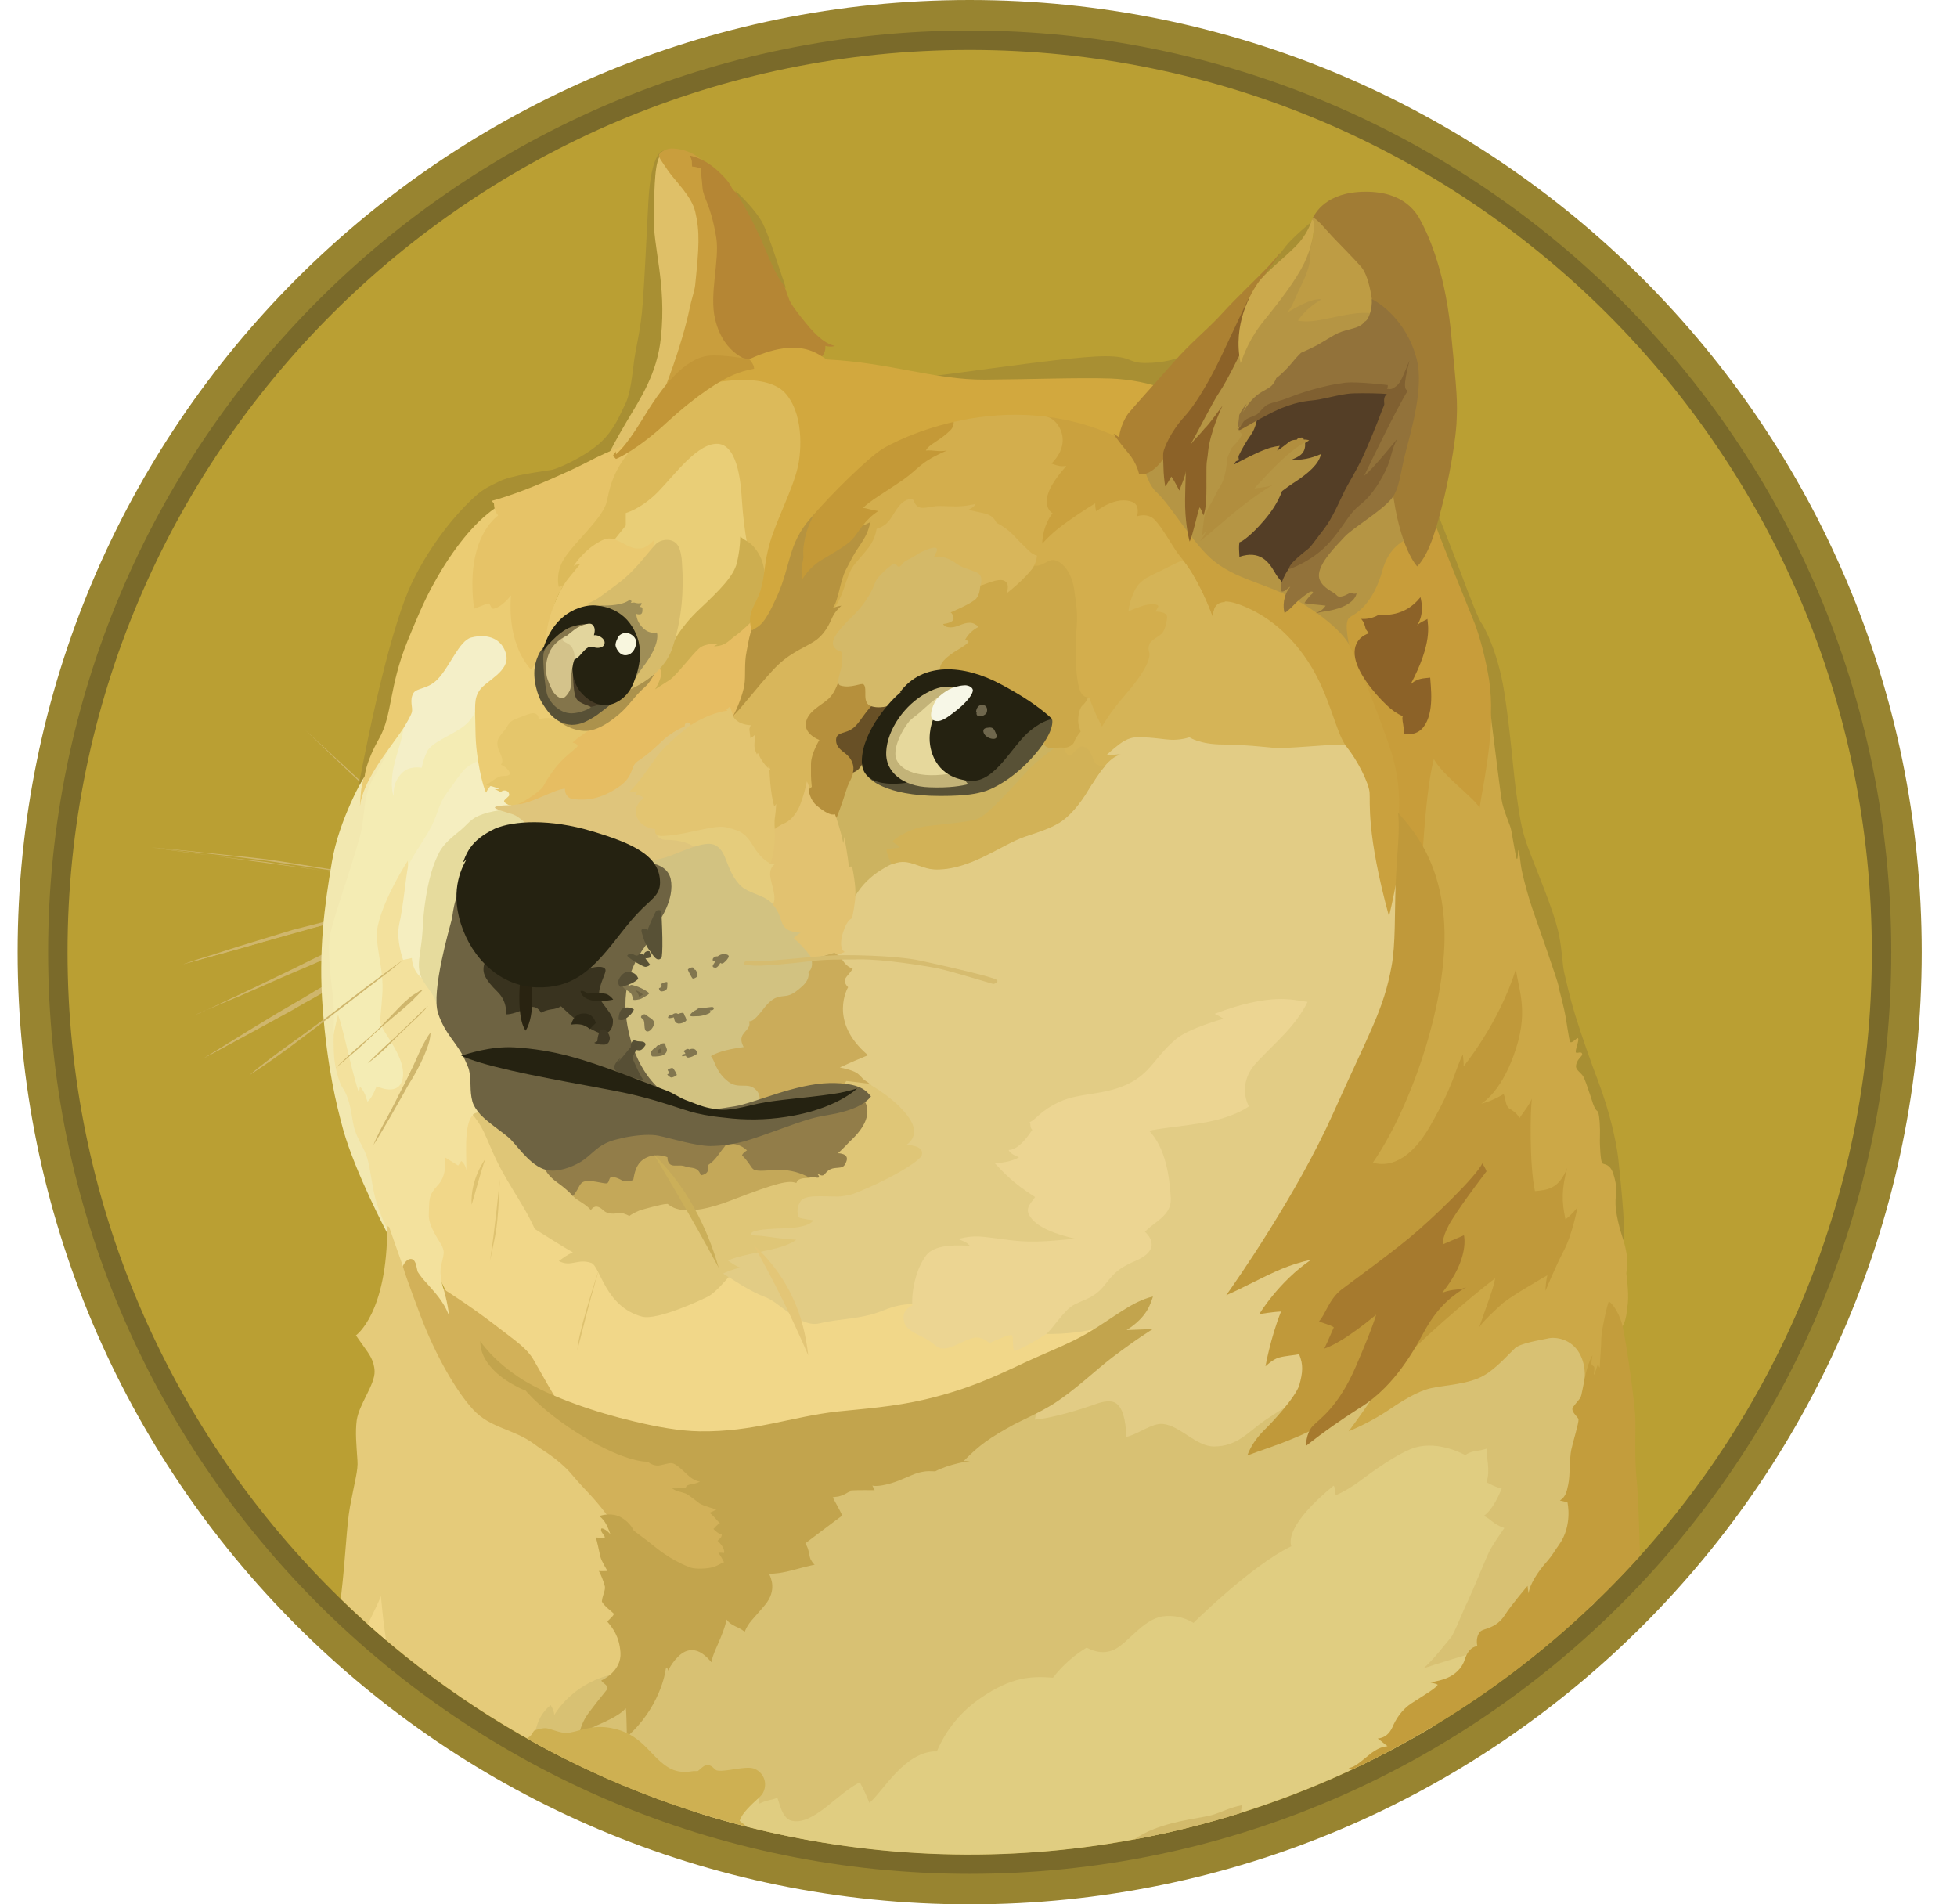 <svg width="37" height="36" viewBox="0 0 37 36" fill="none" xmlns="http://www.w3.org/2000/svg">
<g clip-path="url(#clip0_45_760)">
<path d="M18.333 36C28.274 36 36.333 27.941 36.333 18C36.333 8.059 28.274 0 18.333 0C8.392 0 0.333 8.059 0.333 18C0.333 27.941 8.392 36 18.333 36Z" fill="#988430"/>
<path d="M18.333 35.423C27.956 35.423 35.757 27.623 35.757 18C35.757 8.377 27.956 0.577 18.333 0.577C8.711 0.577 0.91 8.377 0.91 18C0.91 27.623 8.711 35.423 18.333 35.423Z" fill="#7A6A2A"/>
<path d="M18.333 35.056C27.753 35.056 35.39 27.42 35.39 18C35.39 8.58 27.753 0.944 18.333 0.944C8.913 0.944 1.277 8.58 1.277 18C1.277 27.42 8.913 35.056 18.333 35.056Z" fill="#BA9F33"/>
<path fill-rule="evenodd" clip-rule="evenodd" d="M8.203 16.078C8.101 15.985 7.993 15.891 7.894 15.798C7.795 15.705 7.694 15.612 7.592 15.519L7.289 15.231C7.239 15.181 7.187 15.137 7.137 15.088C7.088 15.044 7.029 14.995 6.98 14.951C6.578 14.569 6.173 14.188 5.777 13.806C6.188 14.182 6.59 14.555 7 14.936L7.143 15.079C7.193 15.129 7.245 15.172 7.295 15.222L7.597 15.501C7.699 15.594 7.798 15.688 7.9 15.789C8.002 15.891 8.101 15.984 8.203 16.077L8.203 16.078ZM2.867 16.02C2.867 16.02 4.329 16.171 5.043 16.273C5.704 16.367 7.772 16.684 7.772 16.684L2.867 16.02ZM2.867 16.02C3.278 16.055 3.689 16.099 4.099 16.142C4.309 16.163 4.51 16.186 4.711 16.206L5.02 16.241C5.122 16.256 5.221 16.27 5.323 16.285L6.546 16.48L7.157 16.582C7.359 16.617 7.56 16.655 7.769 16.69C7.568 16.67 7.359 16.64 7.157 16.611L6.546 16.524L5.323 16.343C5.221 16.329 5.122 16.308 5.02 16.294L4.711 16.258C4.51 16.238 4.3 16.209 4.099 16.185C3.688 16.136 3.278 16.084 2.867 16.02L2.867 16.02ZM7.627 17.065C7.627 17.065 6.065 17.461 5.538 17.613C5.02 17.755 3.45 18.233 3.45 18.233L7.626 17.065L7.627 17.065Z" fill="#CFB66C"/>
<path fill-rule="evenodd" clip-rule="evenodd" d="M7.626 17.065C7.28 17.167 6.935 17.266 6.584 17.359L5.541 17.639C5.194 17.741 4.85 17.84 4.504 17.942L3.986 18.084C3.814 18.134 3.639 18.178 3.462 18.227C3.633 18.17 3.808 18.111 3.98 18.061L4.498 17.895C4.845 17.787 5.19 17.686 5.535 17.578C5.887 17.49 6.234 17.397 6.587 17.313C6.921 17.228 7.274 17.144 7.626 17.065V17.065ZM3.668 19.194C3.84 19.13 5.821 18.207 6.281 17.991C6.511 17.883 7.181 17.646 7.181 17.646L3.668 19.194Z" fill="#CFB66C"/>
<path fill-rule="evenodd" clip-rule="evenodd" d="M3.668 19.194C3.82 19.137 3.962 19.066 4.108 18.999L4.539 18.798L5.404 18.382C5.692 18.245 5.972 18.094 6.269 17.965C6.421 17.901 6.572 17.849 6.723 17.799L6.954 17.726C7.032 17.706 7.105 17.683 7.184 17.662C6.896 17.799 6.593 17.916 6.305 18.05C6.017 18.192 5.722 18.309 5.425 18.437L4.545 18.824C4.25 18.944 3.962 19.072 3.668 19.194H3.668ZM3.86 20.001C3.86 20.001 5.654 18.949 6.272 18.611C6.595 18.431 7.641 17.912 7.641 17.912L3.86 20.001Z" fill="#CFB66C"/>
<path fill-rule="evenodd" clip-rule="evenodd" d="M3.86 20.001C4.163 19.815 4.472 19.625 4.781 19.433L5.242 19.153C5.399 19.06 5.55 18.973 5.711 18.88C5.868 18.786 6.019 18.693 6.179 18.606C6.256 18.559 6.336 18.518 6.418 18.484L6.663 18.361C6.986 18.204 7.31 18.044 7.65 17.907C7.342 18.102 7.024 18.268 6.707 18.44C6.549 18.527 6.389 18.606 6.232 18.693C6.075 18.781 5.923 18.874 5.763 18.958C5.606 19.052 5.454 19.139 5.294 19.223L4.819 19.483L3.861 20.001H3.86ZM7.626 18.143C7.626 18.143 6.511 18.999 6.15 19.273C5.789 19.547 4.725 20.316 4.725 20.316L7.626 18.143Z" fill="#CFB66C"/>
<path fill-rule="evenodd" clip-rule="evenodd" d="M14.028 25.049L13.458 23.968L13.79 22.616L16.157 21.702L15.15 19.634L15.648 17.546L16.583 15.676L19.472 15.221L21.595 13.197L26.18 13.544L27.08 18.446L25.347 24.617L24.36 27.813L20.358 27.964L18.499 26.677L16.324 25.768L14.028 25.049Z" fill="#E2CC85"/>
<path fill-rule="evenodd" clip-rule="evenodd" d="M21.048 25.014C21.048 25.014 20.494 25.267 19.55 25.209C19.277 24.842 17.364 24.67 17.364 24.67C17.364 24.67 17.125 24.597 16.702 24.772C16.277 24.945 15.875 24.923 15.499 25.016C15.124 25.11 14.751 24.62 14.463 24.518C14.175 24.411 13.793 24.151 13.793 24.151L12.986 24.073L11.367 23.388L8.794 20.825L8.095 21.92L7.88 23.274L8.658 24.879L10.752 26.787L14.835 27.823L17.256 27.11L20.288 25.829L21.048 25.013V25.014Z" fill="#F1D789"/>
<path fill-rule="evenodd" clip-rule="evenodd" d="M6.54 15.955L7.058 14.386L7.676 13.372L9.665 13.206L9.068 14.948L7.405 17.907L8.095 20.549L6.872 21.16L6.496 20.584L6.193 19.261L6.173 17.776L6.54 15.955Z" fill="#F4ECB4"/>
<path fill-rule="evenodd" clip-rule="evenodd" d="M8.771 24.906L8.39 24.373C8.39 24.373 8.288 24.119 8.346 23.898C8.404 23.674 8.395 23.659 8.366 23.575C8.337 23.49 8.093 23.199 8.107 22.948C8.122 22.695 8.087 22.61 8.273 22.41C8.468 22.215 8.41 21.877 8.41 21.877L8.663 22.034L8.721 21.947C8.721 21.947 8.814 22.019 8.814 22.133C8.834 21.976 8.75 21.247 8.942 21.082C9.134 20.916 9.475 21.859 9.475 21.859L9.265 20.49L8.727 19.087L7.768 17.805L7.711 16.392V16.27C7.711 16.27 7.271 16.946 7.148 17.48C7.061 17.846 7.271 18.292 7.227 18.819C7.192 19.344 7.148 19.303 7.277 19.511C7.405 19.718 7.716 20.145 7.594 20.454C7.486 20.719 7.119 20.533 7.119 20.533C7.119 20.533 7.047 20.748 6.947 20.827C6.912 20.699 6.875 20.617 6.805 20.539C6.799 20.589 6.784 20.656 6.784 20.656C6.784 20.656 6.72 20.454 6.656 20.201C6.569 19.863 6.476 19.418 6.391 19.179C6.356 19.316 6.269 19.732 6.269 19.732L6.318 20.373L6.557 21.253L6.788 21.829L7.012 22.534L7.207 23.007L7.364 23.368L7.501 24.181L8.162 24.88L8.515 25.037L8.771 24.906L8.771 24.906Z" fill="#F3E19D"/>
<path fill-rule="evenodd" clip-rule="evenodd" d="M6.887 14.674C6.887 14.674 6.412 15.48 6.275 16.293C6.138 17.106 6.016 17.965 6.102 19.072C6.19 20.188 6.356 20.872 6.49 21.361C6.72 22.174 7.317 23.304 7.317 23.304L7.337 23.26C7.237 23.07 7.157 22.87 7.098 22.663C7.02 22.354 6.991 21.988 6.918 21.821C6.854 21.655 6.746 21.513 6.693 21.309C6.644 21.114 6.636 20.805 6.484 20.575C6.42 20.482 6.341 20.237 6.318 19.992C6.289 19.625 6.332 19.215 6.297 18.877C6.233 18.315 6.19 17.933 6.248 17.639C6.306 17.345 6.609 16.509 6.796 15.845C6.918 15.419 6.845 15.061 7.069 14.691C7.293 14.324 7.431 14.001 7.48 13.777C7.538 13.573 6.886 14.674 6.886 14.674H6.887Z" fill="#F2E8B0"/>
<path fill-rule="evenodd" clip-rule="evenodd" d="M9.138 14.351C9.138 14.351 8.894 14.423 8.777 14.552C8.661 14.674 8.611 14.776 8.454 14.982C8.296 15.189 8.288 15.358 8.159 15.617C8.031 15.871 7.749 16.252 7.714 16.389C7.679 16.526 7.621 17.167 7.548 17.47C7.484 17.773 7.621 18.146 7.621 18.146L7.787 18.111C7.787 18.111 7.787 18.326 7.953 18.472C8.118 18.615 8.148 17.988 8.148 17.988L8.768 15.894L9.703 15.259L9.805 14.747L9.138 14.351H9.138Z" fill="#F5EEC0"/>
<path fill-rule="evenodd" clip-rule="evenodd" d="M9.592 15.3C9.592 15.3 9.153 15.329 8.937 15.486C8.85 15.55 8.815 15.603 8.722 15.682C8.55 15.824 8.375 15.955 8.291 16.142C8.197 16.329 8.095 16.611 8.026 17.144C7.996 17.369 7.996 17.575 7.976 17.756C7.947 18.001 7.903 18.196 7.926 18.332C7.956 18.611 8.244 18.757 8.272 19.075L8.869 18.772L9.431 16.555L10.626 15.806L9.95 15.049L9.592 15.299L9.592 15.3Z" fill="#E6DB9D"/>
<path fill-rule="evenodd" clip-rule="evenodd" d="M6.442 30.226C6.445 30.204 6.447 30.183 6.45 30.16C6.537 29.411 6.552 28.844 6.616 28.488C6.709 27.985 6.773 27.797 6.758 27.609C6.738 27.306 6.715 27.084 6.744 26.851C6.788 26.543 7.091 26.176 7.082 25.922C7.076 25.721 6.974 25.59 6.887 25.468C6.799 25.346 6.729 25.244 6.729 25.244C6.729 25.244 7.326 24.833 7.321 23.179C7.333 23.182 7.345 23.187 7.356 23.193L7.65 24.029L7.851 24.274L8.623 25.712L9.616 26.677L11.084 27.664L12.004 28.666L12.097 31.337L10.894 32.898L10.697 33.254C9.132 32.469 7.697 31.447 6.442 30.226L6.442 30.226Z" fill="#E5CB7A"/>
<path fill-rule="evenodd" clip-rule="evenodd" d="M10.117 32.782C10.117 32.782 10.137 32.45 10.411 32.234C10.455 32.307 10.484 32.377 10.475 32.429C10.525 32.342 10.871 31.782 11.655 31.637C12.438 31.494 12.628 30.923 12.628 30.923L14.29 29.412L16.192 27.661L18.505 26.849L19.586 26.583C19.586 26.583 19.606 26.662 19.566 26.837C19.766 26.822 20.212 26.72 20.675 26.557C20.861 26.485 21.036 26.455 21.13 26.552C21.267 26.68 21.287 26.983 21.295 27.163C21.52 27.113 21.779 26.898 21.987 26.918C22.319 26.953 22.613 27.344 22.951 27.344C23.396 27.344 23.597 27.07 23.909 26.854C24.096 26.726 24.363 26.566 24.515 26.458C24.876 26.193 28.697 25.025 28.697 25.025L30.037 25.112L30.253 26.551L30.138 30.313C30.123 30.326 30.109 30.34 30.095 30.354L24.003 33.536L15.559 34.83C13.667 34.521 11.842 33.893 10.161 32.973L10.117 32.781L10.117 32.782Z" fill="#D8C173"/>
<path fill-rule="evenodd" clip-rule="evenodd" d="M6.954 30.705C7.074 30.454 7.182 30.244 7.201 30.169C7.216 30.32 7.244 30.652 7.299 31.005C7.183 30.906 7.068 30.806 6.954 30.705V30.705Z" fill="#F1D789"/>
<path fill-rule="evenodd" clip-rule="evenodd" d="M13.123 34.245L14.215 33.941L14.308 33.97C14.308 33.97 14.358 33.999 14.358 34.098C14.495 34.02 14.611 34.034 14.695 33.982C14.739 34.075 14.783 34.384 14.975 34.421C15.176 34.465 15.392 34.334 15.61 34.168C15.825 33.996 16.071 33.781 16.256 33.693C16.325 33.819 16.385 33.948 16.437 34.081C16.682 33.886 17.107 33.093 17.713 33.108C17.888 32.694 18.18 32.341 18.554 32.091C19.116 31.71 19.469 31.681 19.909 31.715C20.083 31.489 20.299 31.296 20.543 31.148C20.616 31.177 20.817 31.299 21.068 31.183C21.321 31.066 21.607 30.615 21.982 30.556C22.185 30.529 22.391 30.572 22.565 30.679C22.565 30.679 23.659 29.592 24.414 29.231C24.385 29.144 24.327 28.815 25.212 28.086C25.262 28.13 25.227 28.252 25.262 28.259C25.276 28.259 25.492 28.166 25.766 27.956C26.104 27.703 26.508 27.438 26.753 27.365C27.214 27.228 27.703 27.508 27.703 27.508C27.744 27.479 27.79 27.457 27.839 27.444C27.956 27.423 28.04 27.409 28.104 27.386C28.099 27.537 28.183 27.797 28.104 28.021C28.196 28.072 28.292 28.113 28.392 28.143C28.343 28.251 28.235 28.525 28.055 28.656C28.206 28.729 28.226 28.813 28.442 28.886C28.355 29.009 28.212 29.218 28.148 29.347C28.084 29.484 27.853 30.052 27.752 30.267C27.644 30.483 27.498 30.879 27.428 30.959C27.358 31.038 27.105 31.375 26.91 31.541C27.082 31.477 27.79 31.261 28.089 31.18C28 31.311 27.548 31.982 27.113 32.628C25.029 33.876 22.704 34.666 20.292 34.946C17.879 35.225 15.435 34.987 13.121 34.247L13.123 34.245Z" fill="#E0CD81"/>
<path fill-rule="evenodd" clip-rule="evenodd" d="M9.664 15.221C9.664 15.221 9.411 15.221 9.362 15.256C9.312 15.291 9.615 15.364 9.708 15.399C9.801 15.434 10.002 15.594 10.055 15.723C10.104 15.845 11.875 16.558 11.875 16.558L13.127 16.494L13.559 15.898L12.738 15.178L13.314 13.48L12.551 13.602L10.716 14.697L9.796 15.049L9.664 15.221Z" fill="#DFC57C"/>
<path fill-rule="evenodd" clip-rule="evenodd" d="M12.415 15.784C12.433 15.813 12.459 15.837 12.489 15.853C12.519 15.87 12.553 15.878 12.588 15.877C12.847 15.877 13.085 15.941 13.185 16.072C13.351 16.282 13.811 16.951 13.811 16.951L14.912 17.348L14.983 16.051L13.78 15.216L12.411 15.719V15.783H12.414L12.415 15.784Z" fill="#E5CC7C"/>
<path fill-rule="evenodd" clip-rule="evenodd" d="M12.199 16.264C12.199 16.264 12.4 16.279 12.653 16.185C12.906 16.092 13.323 15.891 13.504 15.97C13.757 16.078 13.704 16.416 13.978 16.719C14.144 16.905 14.447 16.899 14.619 17.101C14.791 17.302 15.382 17.208 15.382 17.208L15.606 18.418L14.707 19.571L14.412 21.004H13.195L12.084 20.563L11.536 19.238L11.81 17.899L12.199 16.264Z" fill="#D2C281"/>
<path fill-rule="evenodd" clip-rule="evenodd" d="M14.553 16.322C14.583 16.332 14.614 16.337 14.646 16.337C14.611 16.366 14.538 16.43 14.567 16.596C14.596 16.762 14.69 16.972 14.611 17.1C14.674 17.169 14.72 17.25 14.748 17.339C14.797 17.482 14.812 17.613 15.135 17.633C15.088 17.662 15.045 17.696 15.007 17.735C15.007 17.735 15.231 17.93 15.345 18.111C15.461 18.106 15.77 18.01 15.77 18.01L15.834 18.053L15.971 17.996C15.971 17.996 15.843 17.946 15.936 17.635C16.023 17.361 16.102 17.375 16.109 17.355C16.116 17.335 16.173 17.046 16.173 16.93C16.217 16.779 16.252 16.318 16.252 16.318L16.158 15.302L15.634 14.984L15.208 14.573L14.806 15.33L14.541 15.594L14.521 16.249L14.553 16.322Z" fill="#E2C270"/>
<path fill-rule="evenodd" clip-rule="evenodd" d="M15.814 15.472C15.814 15.472 15.907 15.737 15.942 15.941C15.954 15.901 15.961 15.86 15.963 15.819C15.963 15.819 16.035 16.221 16.05 16.387C16.079 16.381 16.107 16.372 16.114 16.401C16.12 16.43 16.187 16.753 16.171 16.934C16.293 16.734 16.46 16.566 16.661 16.445C16.777 16.372 16.914 16.293 17.057 16.287C17.281 16.282 17.444 16.43 17.712 16.43C18.359 16.43 18.944 15.955 19.375 15.81C19.693 15.702 19.966 15.623 20.159 15.448C20.252 15.37 20.418 15.195 20.569 14.936C20.77 14.59 20.98 14.289 21.19 14.252C21.095 14.269 20.998 14.276 20.902 14.272C20.902 14.272 20.966 14.208 21.075 14.12C21.183 14.033 21.314 13.925 21.5 13.925C21.832 13.925 21.998 13.975 22.184 13.975C22.371 13.969 22.478 13.925 22.478 13.925C22.478 13.925 22.674 14.062 23.113 14.062C23.553 14.068 23.847 14.106 24.078 14.126C24.308 14.147 25.079 14.062 25.301 14.069C25.445 14.074 25.587 14.109 25.717 14.171L25.004 12.097L22.44 9.857L20.914 10.937L18.566 13.285L16.294 14.126L15.82 14.659V15.472H15.814Z" fill="#CCB360"/>
<path fill-rule="evenodd" clip-rule="evenodd" d="M20.911 14.284C20.911 14.284 20.975 14.22 21.083 14.132C21.19 14.045 21.322 13.937 21.508 13.937C21.84 13.937 22.006 13.986 22.192 13.986C22.379 13.981 22.487 13.937 22.487 13.937C22.487 13.937 22.682 14.074 23.122 14.074C23.561 14.079 23.855 14.117 24.086 14.137C24.316 14.158 25.088 14.074 25.309 14.08C25.453 14.085 25.595 14.12 25.725 14.182L25.402 13.247L25.026 12.533L23.955 11.36C23.955 11.36 22.668 10.602 22.658 10.597C22.653 10.591 22.213 10.474 22.213 10.474L21.048 11.179L19.991 13.914L19.97 14.49L20.654 14.813C20.826 14.525 21.016 14.295 21.193 14.266C21.033 14.283 20.911 14.283 20.911 14.283L20.911 14.284Z" fill="#D5B457"/>
<path fill-rule="evenodd" clip-rule="evenodd" d="M20.896 14.479C20.794 14.485 20.71 14.464 20.687 14.391C20.599 14.147 20.529 14.112 20.456 14.112C20.383 14.112 20.285 14.269 20.226 14.284C20.167 14.298 20.098 14.103 20.098 14.103L20.034 14.074C20.034 14.074 19.658 14.318 19.393 14.607C19.128 14.895 18.694 15.385 18.499 15.472C18.304 15.559 17.634 15.588 17.404 15.638C17.175 15.687 16.921 15.853 16.886 15.891C16.851 15.929 16.988 15.97 17.009 16.008C17.029 16.043 16.784 16.028 16.764 16.065C16.749 16.094 16.821 16.26 16.857 16.345C16.92 16.314 16.988 16.297 17.058 16.295C17.282 16.29 17.445 16.438 17.713 16.438C18.36 16.438 18.945 15.963 19.376 15.818C19.694 15.71 19.968 15.631 20.16 15.456C20.253 15.378 20.419 15.203 20.571 14.944C20.681 14.766 20.789 14.6 20.897 14.478L20.896 14.479Z" fill="#D2B257"/>
<path fill-rule="evenodd" clip-rule="evenodd" d="M11.623 28.893C11.623 28.893 11.565 28.678 11.031 28.122C10.88 27.964 10.787 27.834 10.685 27.74C10.431 27.501 10.283 27.437 10.102 27.3C9.706 27.006 9.275 27.006 8.943 26.645C8.611 26.284 8.224 25.594 7.956 24.888C7.691 24.184 7.618 23.959 7.618 23.939C7.618 23.919 7.691 23.782 7.784 23.802C7.877 23.822 7.877 24.003 7.9 24.047C7.947 24.118 7.999 24.185 8.058 24.247C8.194 24.405 8.39 24.593 8.489 24.874C8.468 24.635 8.387 24.37 8.387 24.37C8.387 24.37 8.899 24.693 9.336 25.031C9.776 25.369 9.956 25.485 10.085 25.701C10.213 25.916 10.516 26.485 10.661 26.651C10.806 26.817 12.792 27.443 12.792 27.443L13.737 28.147L14.206 29.175L13.839 29.751L13.134 29.903L11.989 29.39L11.623 28.893V28.893Z" fill="#D2B159"/>
<path fill-rule="evenodd" clip-rule="evenodd" d="M9.08 25.352C9.08 25.352 9.319 25.733 9.901 26.094C10.426 26.412 11.256 26.7 11.995 26.872C12.421 26.974 12.846 27.052 13.227 27.058C14.256 27.073 14.963 26.779 15.84 26.683C16.315 26.633 16.898 26.595 17.503 26.452C18.281 26.266 18.741 26.056 19.367 25.761C19.822 25.551 20.238 25.394 20.576 25.193C21.051 24.913 21.397 24.602 21.799 24.509C21.75 24.646 21.698 24.89 21.301 25.144C21.511 25.138 21.799 25.123 21.799 25.123C21.799 25.123 21.52 25.289 21.028 25.662C20.725 25.892 20.323 26.282 19.912 26.542C19.647 26.708 19.359 26.83 19.169 26.929C18.708 27.183 18.523 27.311 18.22 27.62C18.328 27.615 18.336 27.62 18.336 27.62C18.336 27.62 17.955 27.67 17.681 27.815C17.623 27.815 17.524 27.795 17.349 27.845C17.212 27.888 17.031 27.987 16.845 28.04C16.58 28.118 16.493 28.083 16.493 28.083L16.536 28.171C16.536 28.171 16.191 28.165 16.076 28.177C16.096 28.182 16.09 28.191 16.09 28.191C16.07 28.195 16.05 28.201 16.032 28.212C15.977 28.247 15.916 28.274 15.852 28.29C15.817 28.296 15.788 28.296 15.744 28.305C15.759 28.34 15.872 28.535 15.925 28.65C15.881 28.679 15.226 29.175 15.226 29.175C15.246 29.207 15.263 29.241 15.275 29.276C15.296 29.34 15.305 29.434 15.325 29.477C15.374 29.565 15.403 29.579 15.403 29.579C15.403 29.579 15.325 29.594 15.188 29.629C15.071 29.658 14.928 29.707 14.727 29.737C14.665 29.745 14.603 29.75 14.54 29.751C14.57 29.815 14.698 30.06 14.462 30.342C14.226 30.625 14.153 30.666 14.08 30.846C14.044 30.819 14.005 30.794 13.964 30.773C13.885 30.738 13.777 30.686 13.739 30.616C13.717 30.709 13.688 30.801 13.652 30.89C13.579 31.085 13.472 31.277 13.451 31.423C13.373 31.335 13.227 31.164 13.026 31.199C12.825 31.234 12.665 31.507 12.63 31.586C12.63 31.537 12.595 31.499 12.586 31.557C12.58 31.621 12.47 32.291 11.852 32.833C11.847 32.696 11.847 32.393 11.832 32.294C11.774 32.351 11.704 32.437 11.284 32.617C10.874 32.798 10.939 32.978 10.939 32.978C10.939 32.978 10.904 32.69 11.125 32.387C11.35 32.084 11.486 31.941 11.486 31.918C11.483 31.894 11.473 31.872 11.457 31.854C11.428 31.825 11.37 31.79 11.37 31.767C11.405 31.752 11.751 31.586 11.731 31.242C11.711 30.934 11.58 30.773 11.486 30.66C11.472 30.645 11.623 30.538 11.603 30.503C11.588 30.482 11.402 30.345 11.379 30.272C11.384 30.229 11.394 30.186 11.408 30.144C11.428 30.08 11.443 30.036 11.437 29.993C11.422 29.92 11.344 29.719 11.32 29.698C11.341 29.704 11.486 29.698 11.486 29.698C11.486 29.698 11.37 29.512 11.35 29.425C11.329 29.337 11.285 29.107 11.262 29.064C11.312 29.069 11.434 29.078 11.434 29.064C11.44 29.02 11.326 28.947 11.376 28.891C11.411 28.897 11.478 28.926 11.542 29.007C11.507 28.914 11.449 28.734 11.327 28.661C11.384 28.64 11.58 28.588 11.752 28.69C11.924 28.792 11.982 28.934 11.982 28.934C11.982 28.934 12.084 29.013 12.242 29.13C12.422 29.272 12.652 29.475 13.019 29.619C13.098 29.663 13.299 29.663 13.445 29.634C13.508 29.618 13.569 29.594 13.625 29.561C13.645 29.549 13.667 29.539 13.689 29.532C13.658 29.469 13.622 29.408 13.582 29.351C13.631 29.351 13.689 29.357 13.689 29.357C13.689 29.357 13.724 29.278 13.567 29.126C13.602 29.091 13.646 29.069 13.646 29.01C13.596 29.004 13.509 28.931 13.488 28.902C13.517 28.882 13.561 28.815 13.611 28.794C13.567 28.759 13.459 28.614 13.41 28.599C13.457 28.582 13.503 28.56 13.546 28.535C13.546 28.535 13.302 28.471 13.223 28.419C13.145 28.361 13.028 28.261 12.958 28.232C12.885 28.203 12.757 28.189 12.705 28.13C12.754 28.145 12.833 28.13 12.891 28.13C12.935 28.13 12.955 28.136 12.97 28.136C12.964 28.116 12.964 28.072 13.078 28.058C13.132 28.049 13.185 28.033 13.235 28.008C13.235 28.008 13.127 28.002 13.005 27.886C12.882 27.769 12.78 27.676 12.71 27.661C12.638 27.647 12.501 27.711 12.416 27.705C12.3 27.691 12.25 27.632 12.25 27.632C12.25 27.632 11.863 27.667 11.004 27.143C10.261 26.689 9.938 26.287 9.938 26.287C9.868 26.262 9.801 26.23 9.737 26.193C9.457 26.048 9.07 25.745 9.081 25.349L9.08 25.352Z" fill="#C2A44D"/>
<path fill-rule="evenodd" clip-rule="evenodd" d="M19.795 7.87C19.863 7.892 19.923 7.932 19.968 7.986C20.105 8.144 20.192 8.441 19.881 8.758C20.003 8.802 20.054 8.816 20.16 8.802C20.053 8.93 19.808 9.204 19.793 9.443C19.779 9.638 19.901 9.696 19.901 9.696C19.901 9.696 19.715 9.912 19.706 10.272C19.794 10.173 19.89 10.081 19.994 9.998C20.21 9.827 20.507 9.631 20.708 9.509C20.705 9.56 20.712 9.612 20.728 9.66C20.728 9.66 21.104 9.352 21.419 9.489C21.562 9.553 21.498 9.754 21.498 9.754C21.498 9.754 21.693 9.681 21.83 9.818C21.967 9.955 22.16 10.308 22.26 10.445C22.303 10.509 22.417 10.631 22.533 10.82C22.692 11.086 22.825 11.366 22.93 11.656C22.935 11.505 22.973 11.269 23.404 11.418C23.835 11.569 24.325 11.886 24.735 12.512C25.146 13.137 25.248 13.843 25.455 14.112C25.664 14.371 25.88 14.802 25.894 14.983C25.909 15.164 25.83 15.746 26.261 17.322C26.384 16.832 26.57 15.746 26.57 15.746L26.672 14.788L26.789 11.823L23.692 9.25L21.272 7.494L19.696 7.645L19.795 7.87L19.795 7.87Z" fill="#CAA13E"/>
<path fill-rule="evenodd" clip-rule="evenodd" d="M25.548 12.282C25.548 12.282 25.504 11.994 24.776 11.505C24.048 11.021 23.48 11.021 22.956 10.611C22.554 10.287 22.134 9.545 21.861 9.3C21.596 9.058 21.552 8.359 21.552 8.359L22.447 7.61L23.776 5.688L24.901 4.45L25.439 5.199L26.188 6.079L26.605 7.844L26.756 10.427L25.547 12.283L25.548 12.282Z" fill="#B59544"/>
<path fill-rule="evenodd" clip-rule="evenodd" d="M26.448 15.379C26.47 14.987 26.422 14.595 26.305 14.22C26.113 13.623 25.694 12.563 25.499 12.166C25.42 11.726 25.478 11.691 25.563 11.641C25.647 11.592 25.965 11.411 26.139 10.776C26.313 10.142 26.852 10.121 26.852 10.121L27.184 9.876L27.688 11.137L28.128 12.277L28.265 13.147L28.367 13.89L28.128 15.46L26.949 16.526L26.448 15.379H26.448Z" fill="#C89D3A"/>
<path fill-rule="evenodd" clip-rule="evenodd" d="M9.989 32.878V32.846C10.013 32.83 10.035 32.811 10.053 32.788C10.073 32.759 10.088 32.724 10.102 32.715C10.131 32.701 10.268 32.658 10.341 32.672C10.414 32.685 10.606 32.765 10.708 32.759C10.918 32.753 11.162 32.593 11.55 32.666C12.132 32.773 12.269 33.169 12.607 33.394C12.838 33.551 13.076 33.481 13.111 33.481H13.19C13.204 33.481 13.312 33.359 13.37 33.365C13.487 33.371 13.498 33.467 13.571 33.472C13.743 33.493 14.075 33.385 14.241 33.429C14.29 33.444 14.335 33.471 14.372 33.508C14.408 33.544 14.435 33.589 14.451 33.638C14.486 33.746 14.457 33.883 14.372 33.962C14.192 34.128 14.02 34.285 13.985 34.422C14.029 34.456 14.072 34.493 14.113 34.531C12.672 34.164 11.285 33.608 9.989 32.88V32.878Z" fill="#CEB052"/>
<path fill-rule="evenodd" clip-rule="evenodd" d="M25.498 27.058C25.498 27.058 25.953 26.453 26.11 26.152C26.267 25.843 25.612 21.926 25.612 21.926L26.928 17.613L26.893 16.209C26.893 16.209 26.957 14.913 27.109 14.351C27.29 14.674 27.852 15.064 27.974 15.271C28.032 14.875 28.227 14.039 28.198 13.148C28.306 13.314 28.565 14.983 28.565 14.983L28.825 16.107L29.162 17.301L29.538 18.562L29.762 19.433L29.89 19.643L29.998 20.01L30.1 20.406L30.395 21.335L30.567 22.098L30.704 23.482C30.734 23.588 30.755 23.696 30.768 23.805C30.774 23.957 30.748 24.044 30.748 24.07C30.748 24.097 30.797 24.402 30.777 24.632C30.748 24.863 30.748 25.043 30.567 25.208C30.387 25.374 30.273 26.362 30.273 26.362L29.95 26.146C29.95 26.146 30.014 25.852 29.862 25.584C29.711 25.316 29.417 25.261 29.251 25.305C29.085 25.34 28.753 25.392 28.645 25.485C28.543 25.578 28.293 25.867 28.062 25.998C27.774 26.171 27.305 26.184 27.055 26.242C26.801 26.3 26.522 26.473 26.227 26.673C25.997 26.823 25.753 26.951 25.499 27.057L25.498 27.058Z" fill="#CCA847"/>
<path fill-rule="evenodd" clip-rule="evenodd" d="M25.498 33.422C25.498 33.422 25.517 33.435 25.555 33.455C27.624 32.486 29.478 31.111 31.007 29.414C30.991 28.824 30.969 28.22 30.945 27.996C30.896 27.521 30.931 27.038 30.916 26.758C30.902 26.479 30.744 25.34 30.672 25.046C30.593 24.752 30.441 24.606 30.418 24.606C30.398 24.612 30.275 25.159 30.275 25.297C30.275 25.435 30.246 25.766 30.246 25.851C30.226 25.845 30.217 25.793 30.217 25.772C30.188 25.845 30.153 25.973 30.138 25.987C30.124 26.002 30.159 25.865 30.138 25.836C30.118 25.807 30.081 25.821 30.089 25.749C30.092 25.705 30.099 25.663 30.109 25.62C30.109 25.62 30.022 25.749 29.958 26.075C29.894 26.398 29.894 26.407 29.87 26.436C29.85 26.471 29.734 26.587 29.728 26.631C29.722 26.71 29.836 26.788 29.844 26.832C29.85 26.905 29.742 27.243 29.707 27.408C29.672 27.573 29.687 27.897 29.65 28.063C29.62 28.215 29.592 28.302 29.492 28.366C29.565 28.381 29.635 28.401 29.635 28.401C29.635 28.401 29.737 28.832 29.478 29.199C29.385 29.327 29.361 29.386 29.262 29.502C29.067 29.718 28.916 29.963 28.901 30.122C28.891 30.075 28.884 30.028 28.881 29.98C28.881 29.98 28.578 30.332 28.45 30.533C28.284 30.792 28.054 30.778 27.989 30.842C27.924 30.906 27.91 31.022 27.931 31.116C27.874 31.13 27.765 31.151 27.692 31.375C27.657 31.491 27.57 31.605 27.433 31.684C27.296 31.762 27.13 31.786 27.046 31.806C27.119 31.826 27.148 31.826 27.183 31.849C27.139 31.922 26.938 32.036 26.714 32.182C26.49 32.319 26.382 32.519 26.326 32.651C26.269 32.773 26.184 32.852 26.047 32.866C26.104 32.901 26.19 32.983 26.233 33.009C26.169 33.023 26.061 33.023 25.866 33.19C25.662 33.358 25.593 33.408 25.499 33.423L25.498 33.422Z" fill="#C39D3C"/>
<path fill-rule="evenodd" clip-rule="evenodd" d="M21.445 34.772C21.557 34.694 21.678 34.63 21.805 34.581C22.259 34.401 22.74 34.366 22.929 34.308C23.11 34.25 23.253 34.171 23.477 34.127C23.471 34.178 23.466 34.226 23.461 34.272C22.799 34.479 22.126 34.647 21.445 34.772H21.445Z" fill="#D2BA6B"/>
<path fill-rule="evenodd" clip-rule="evenodd" d="M29.825 22.823C29.825 22.823 29.731 23.327 29.565 23.645C29.399 23.962 29.22 24.402 29.22 24.402C29.221 24.303 29.233 24.204 29.255 24.108C29.045 24.23 28.535 24.524 28.391 24.655C28.254 24.778 28.023 24.993 27.965 25.095C28.102 24.693 28.245 24.332 28.268 24.166C28.059 24.317 27.08 25.124 26.57 25.657L24.983 26.942C24.8 27.041 24.611 27.129 24.418 27.206C24.144 27.323 23.821 27.422 23.582 27.515C23.646 27.343 23.748 27.192 23.891 27.046C24.042 26.903 24.497 26.411 24.566 26.182C24.631 25.943 24.645 25.801 24.561 25.599C24.482 25.62 24.301 25.629 24.179 25.664C24.057 25.699 23.926 25.829 23.926 25.829C23.926 25.829 24.019 25.297 24.22 24.793C24.068 24.799 23.809 24.842 23.809 24.842C23.809 24.842 24.17 24.236 24.788 23.814C24.599 23.854 24.414 23.912 24.235 23.986C23.874 24.137 23.478 24.361 23.184 24.484C23.349 24.253 24.515 22.591 25.208 21.041C25.899 19.494 26.157 19.098 26.309 18.268C26.387 17.858 26.366 17.251 26.387 16.707C26.408 16.168 26.475 15.685 26.431 15.361C26.612 15.586 27.287 16.218 27.311 17.631C27.331 19.043 26.664 20.951 25.956 21.979C26.129 22.029 26.577 22.087 27.037 21.288C27.497 20.489 27.491 20.266 27.657 19.933C27.678 20.099 27.672 20.158 27.672 20.158C27.672 20.158 28.342 19.345 28.659 18.323C28.723 18.763 28.913 19.15 28.616 19.957C28.351 20.685 28.004 20.863 28.004 20.863C28.004 20.863 28.176 20.834 28.429 20.682C28.473 20.79 28.464 20.912 28.537 20.956C28.61 20.999 28.709 21.072 28.723 21.142C28.802 21.026 28.924 20.877 28.962 20.767C28.933 20.997 28.913 22.004 29.02 22.517C29.244 22.497 29.474 22.482 29.631 22.077C29.524 22.473 29.524 22.712 29.597 23.05C29.716 22.969 29.824 22.823 29.824 22.823L29.825 22.823Z" fill="#C0993A"/>
<path fill-rule="evenodd" clip-rule="evenodd" d="M22.257 6.769C22.257 6.769 22.032 6.862 21.651 6.862C21.319 6.862 21.412 6.734 20.894 6.734C20.096 6.734 17.308 7.195 16.819 7.188C16.501 7.183 17.89 7.325 17.89 7.325L21.441 7.375L22.155 7.317L22.42 6.778L22.257 6.769Z" fill="#A88F33"/>
<path fill-rule="evenodd" clip-rule="evenodd" d="M13.05 13.71C13.05 13.71 12.595 14.056 12.403 14.322C12.211 14.587 12.109 14.761 11.89 14.977C11.942 14.979 11.993 14.972 12.042 14.956C12.042 14.956 12.042 15.014 12.007 15.029C12.037 15.026 12.068 15.029 12.097 15.039C12.125 15.049 12.151 15.065 12.173 15.087C12.109 15.122 11.934 15.297 12.071 15.503C12.173 15.661 12.389 15.675 12.389 15.675C12.389 15.675 12.339 15.818 12.546 15.803C12.991 15.783 13.489 15.588 13.72 15.637C13.95 15.695 14.081 15.716 14.244 15.999C14.417 16.278 14.567 16.322 14.567 16.322C14.567 16.322 14.669 16.062 14.646 15.675C14.729 15.466 14.776 15.245 14.783 15.02L14.631 13.904L13.97 13.069L13.114 13.543L13.05 13.709V13.71Z" fill="#E3C571"/>
<path fill-rule="evenodd" clip-rule="evenodd" d="M13.862 13.544C13.862 13.544 13.926 13.695 14.194 13.71C14.165 13.774 14.165 13.783 14.174 13.832C14.18 13.881 14.188 13.954 14.188 13.954C14.218 13.94 14.245 13.92 14.267 13.897C14.282 13.961 14.253 14.062 14.267 14.135C14.276 14.18 14.291 14.223 14.311 14.264C14.315 14.254 14.32 14.244 14.325 14.235C14.331 14.22 14.383 14.392 14.526 14.523C14.526 14.502 14.531 14.483 14.541 14.465C14.543 14.501 14.555 14.537 14.576 14.567C14.565 14.562 14.555 14.555 14.547 14.546C14.547 14.546 14.561 15.007 14.64 15.246C14.653 15.23 14.665 15.214 14.675 15.196C14.675 15.182 14.669 15.324 14.655 15.426C14.634 15.528 14.649 15.671 14.649 15.671C14.701 15.63 14.759 15.595 14.82 15.569C14.908 15.534 15.051 15.426 15.138 15.187C15.188 15.052 15.227 14.913 15.255 14.771C15.283 14.825 15.302 14.883 15.312 14.944C15.318 15.017 15.455 14.979 15.455 14.979L15.484 14.661L15.657 13.942L15.814 13.496L16.571 12.317L17.94 11.263L19.134 11.537L20.142 10.168L18.406 9.125L16.763 9.297L15.272 11.362L14.078 13.235L13.862 13.543V13.544Z" fill="#D8B65B"/>
<path fill-rule="evenodd" clip-rule="evenodd" d="M22.466 10.555C22.466 10.555 22.364 10.576 22.07 10.728C21.776 10.881 21.572 10.929 21.458 11.153C21.345 11.377 21.336 11.555 21.336 11.555C21.336 11.555 21.537 11.468 21.654 11.439C21.776 11.41 21.913 11.418 21.898 11.468C21.884 11.502 21.865 11.533 21.841 11.561C21.841 11.561 22.071 11.555 22.065 11.669C22.059 11.783 22.021 11.908 21.978 11.963C21.934 12.021 21.753 12.106 21.733 12.173C21.684 12.31 21.753 12.316 21.727 12.426C21.707 12.534 21.611 12.744 21.296 13.111C20.973 13.478 20.835 13.737 20.835 13.737C20.835 13.737 20.678 13.443 20.596 13.189C20.539 13.218 20.23 13.39 20.23 13.39L19.513 10.894L19.527 10.728C19.527 10.728 19.592 10.65 19.606 10.504C19.498 10.469 19.484 10.44 19.341 10.303C19.198 10.166 19.082 10 18.843 9.886C18.808 9.822 18.765 9.735 18.59 9.7C18.415 9.665 18.31 9.636 18.31 9.636C18.31 9.636 18.403 9.601 18.447 9.528C18.339 9.543 18.252 9.578 18.016 9.572C17.777 9.566 17.751 9.557 17.62 9.578C17.489 9.598 17.332 9.656 17.273 9.455C17.209 9.406 17.072 9.45 16.956 9.621C16.839 9.793 16.799 9.93 16.574 9.997C16.558 10.096 16.524 10.191 16.472 10.277C16.408 10.384 16.306 10.492 16.169 10.652C15.954 10.906 15.989 11.322 15.645 11.64C15.299 11.957 15.703 10.76 15.703 10.76L16.256 9.435L17.832 7.894L20.278 7.729L20.517 8.996L21.712 9.406L22.466 10.557L22.466 10.555Z" fill="#D3AE4D"/>
<path fill-rule="evenodd" clip-rule="evenodd" d="M22.854 10.835L21.826 9.352L21.106 8.799C21.106 8.799 20.593 7.855 20.558 7.826C20.529 7.806 20.046 7.754 19.737 7.733L19.795 7.876C19.862 7.898 19.922 7.938 19.968 7.992C20.104 8.15 20.192 8.447 19.88 8.764C20.003 8.808 20.053 8.822 20.16 8.808C20.052 8.936 19.807 9.21 19.793 9.449C19.778 9.644 19.901 9.702 19.901 9.702C19.901 9.702 19.714 9.918 19.705 10.278C19.794 10.179 19.89 10.087 19.993 10.004C20.209 9.831 20.506 9.637 20.707 9.515C20.704 9.566 20.711 9.617 20.727 9.666C20.727 9.666 21.103 9.357 21.419 9.494C21.561 9.559 21.497 9.76 21.497 9.76C21.497 9.76 21.692 9.687 21.829 9.824C21.966 9.961 22.161 10.313 22.26 10.45C22.304 10.514 22.418 10.636 22.534 10.825C22.693 11.091 22.826 11.371 22.93 11.662C22.936 11.545 22.959 11.382 23.161 11.382L22.855 10.834L22.854 10.835Z" fill="#CAA13E"/>
<path fill-rule="evenodd" clip-rule="evenodd" d="M7.44 15.047C7.44 15.047 7.367 14.866 7.44 14.514C7.513 14.161 7.627 13.995 7.664 13.477C7.702 12.959 8.04 12.312 8.04 12.312L8.975 11.887L9.636 12.067L9.831 12.953L8.995 13.414C8.995 13.414 8.952 13.609 8.716 13.766C8.48 13.923 8.154 14.045 8.075 14.206C8.028 14.304 7.994 14.408 7.973 14.514C7.973 14.514 7.734 14.465 7.592 14.622C7.44 14.783 7.446 14.925 7.44 15.047V15.047Z" fill="#F4EFC8"/>
<path fill-rule="evenodd" clip-rule="evenodd" d="M9.328 14.811C9.328 14.811 9.249 14.86 9.191 14.983C9.133 14.89 8.995 14.337 8.99 13.839C8.984 13.341 8.954 13.217 9.069 13.046C9.185 12.874 9.636 12.693 9.572 12.384C9.508 12.09 9.24 11.967 8.911 12.052C8.681 12.11 8.509 12.6 8.27 12.844C8.09 13.031 7.874 13.002 7.816 13.103C7.737 13.24 7.81 13.377 7.787 13.465C7.781 13.494 7.708 13.651 7.577 13.84C7.312 14.222 6.863 14.761 6.805 15.244C6.825 14.97 6.811 14.965 6.884 14.662L6.84 14.589L7.128 13.645L7.314 12.868L7.731 11.566L8.465 10.235L9.179 9.436L9.921 9.486L10.009 10.601L10.434 12.696L11.328 13.797L9.895 14.761L9.327 14.811H9.328Z" fill="#EBCC73"/>
<path fill-rule="evenodd" clip-rule="evenodd" d="M9.773 15.206C9.773 15.206 9.651 15.236 9.607 15.212C9.563 15.189 9.52 15.163 9.534 15.134C9.549 15.104 9.627 15.055 9.627 15.032C9.629 15.011 9.622 14.99 9.609 14.973C9.595 14.957 9.576 14.947 9.555 14.944C9.488 14.936 9.467 14.979 9.467 14.979C9.467 14.979 9.403 14.93 9.351 14.922C9.382 14.918 9.413 14.916 9.444 14.916C9.364 14.879 9.278 14.855 9.191 14.843C9.263 14.799 9.406 14.671 9.499 14.671C9.592 14.671 9.651 14.657 9.636 14.607C9.622 14.558 9.549 14.485 9.47 14.456C9.499 14.421 9.52 14.368 9.45 14.225C9.377 14.083 9.406 13.986 9.43 13.952C9.45 13.908 9.523 13.829 9.558 13.78C9.593 13.73 9.622 13.663 9.68 13.628C9.709 13.608 9.802 13.571 9.896 13.535C9.998 13.5 10.082 13.457 10.14 13.5C10.204 13.544 10.175 13.602 10.175 13.602C10.175 13.602 10.376 13.529 10.557 13.623C10.737 13.71 11.177 13.765 11.177 13.765L11.335 14.083L10.292 14.977L9.861 15.193L9.774 15.207L9.773 15.206Z" fill="#E5C66B"/>
<path fill-rule="evenodd" clip-rule="evenodd" d="M11.221 13.745C11.221 13.745 10.897 13.96 10.825 14.039C10.868 14.045 10.941 14.074 10.912 14.118C10.877 14.161 10.667 14.313 10.55 14.456C10.428 14.598 10.312 14.779 10.271 14.866C10.227 14.945 9.895 15.175 9.782 15.204C10.021 15.204 10.501 14.91 10.682 14.91C10.676 14.997 10.731 15.096 10.833 15.105C10.935 15.114 11.229 15.169 11.625 14.924C12.021 14.685 11.89 14.508 12.056 14.391C12.374 14.181 12.502 13.995 12.677 13.879C12.851 13.762 12.942 13.736 12.942 13.736C12.942 13.736 12.948 13.649 12.999 13.657C13.014 13.659 13.027 13.665 13.038 13.673C13.05 13.682 13.058 13.694 13.064 13.707C13.064 13.707 13.367 13.491 13.755 13.433C13.746 13.429 13.739 13.422 13.734 13.413C13.734 13.413 13.763 13.398 13.769 13.384C13.769 13.384 13.79 13.354 13.804 13.369C13.819 13.384 13.839 13.491 13.868 13.535C13.933 13.506 14.055 13.232 14.055 13.232L14.349 12.39V11.621L14.119 11.665L12.391 12.399L11.342 13.486L11.22 13.745H11.221Z" fill="#E6BD62"/>
<path fill-rule="evenodd" clip-rule="evenodd" d="M16.195 9.973C16.289 9.95 16.378 9.914 16.461 9.865C16.426 9.958 16.426 10.06 16.275 10.282C16.123 10.503 16.118 10.535 15.995 10.765C15.873 11.004 15.858 11.348 15.742 11.499C15.794 11.473 15.85 11.457 15.908 11.45C15.908 11.45 15.791 11.552 15.742 11.659C15.692 11.767 15.605 11.991 15.389 12.128C15.174 12.265 14.9 12.352 14.606 12.676C14.312 12.993 14.009 13.395 13.857 13.54C13.936 13.403 14.044 13.129 14.073 12.949C14.102 12.768 14.067 12.552 14.116 12.314C14.166 12.075 14.166 11.903 14.404 11.486C14.643 11.07 15.051 9.622 15.051 9.622L15.931 9.343L16.196 9.972L16.195 9.973Z" fill="#B6933F"/>
<path fill-rule="evenodd" clip-rule="evenodd" d="M15.56 9.44C15.56 9.44 15.295 9.821 15.223 10.159C15.15 10.497 15.217 10.468 15.173 10.634C15.147 10.735 15.147 10.842 15.173 10.943C15.265 10.795 15.39 10.671 15.54 10.582C15.79 10.43 15.994 10.322 16.116 10.194C16.238 10.057 16.34 9.833 16.605 9.661C16.497 9.647 16.346 9.597 16.317 9.604C16.425 9.481 16.748 9.295 17.074 9.071C17.397 8.84 17.377 8.747 17.901 8.517C17.73 8.546 17.648 8.503 17.505 8.517C17.563 8.395 17.764 8.337 17.966 8.136C18.168 7.935 17.838 7.638 17.838 7.638L16.302 8.567L15.559 9.441L15.56 9.44Z" fill="#C49937"/>
<path fill-rule="evenodd" clip-rule="evenodd" d="M11.393 8.747L11.427 8.467L11.867 7.762L12.328 6.524V4.832L12.293 3.853L12.365 3.213L12.421 3.009L12.479 2.93L12.854 3.125L13.373 3.83L13.423 5.19L12.919 7.337L11.48 8.907L11.393 8.747Z" fill="#DFC068"/>
<path fill-rule="evenodd" clip-rule="evenodd" d="M12.537 2.851C12.537 2.851 12.307 2.857 12.258 3.816C12.209 4.774 12.185 5.278 12.15 5.753C12.115 6.227 12.033 6.516 11.992 6.795C11.952 7.075 11.928 7.456 11.797 7.689C11.74 7.797 11.617 8.135 11.328 8.388C11.005 8.668 10.522 8.863 10.449 8.878C10.321 8.907 9.671 8.971 9.406 9.117C9.313 9.166 9.153 9.224 8.975 9.391C8.623 9.708 8.154 10.276 7.816 10.96C7.297 11.983 6.779 14.869 6.779 14.869L6.895 14.674C6.895 14.674 6.91 14.415 7.169 13.96C7.423 13.506 7.35 12.996 7.702 12.125C7.839 11.793 8.011 11.362 8.221 10.995C8.553 10.398 8.955 9.886 9.36 9.606C10.021 9.152 10.749 9.053 10.749 9.053L11.533 8.534C11.533 8.534 11.669 8.269 11.85 7.966C12.103 7.541 12.426 7.066 12.496 6.376C12.604 5.354 12.345 4.684 12.36 4.078C12.374 3.472 12.38 3.027 12.502 2.919C12.625 2.811 12.537 2.852 12.537 2.852L12.537 2.851Z" fill="#A88F33"/>
<path fill-rule="evenodd" clip-rule="evenodd" d="M12.537 7.424C12.537 7.424 12.883 6.574 13.041 5.819C13.07 5.668 13.128 5.517 13.143 5.394C13.216 4.681 13.236 4.386 13.143 3.996C13.07 3.708 12.791 3.449 12.645 3.247C12.502 3.037 12.435 2.959 12.464 2.915C12.493 2.871 12.607 2.799 12.718 2.807C12.835 2.811 12.951 2.838 13.057 2.888C13.164 2.937 13.26 3.008 13.338 3.095C13.562 3.355 13.74 4.234 13.74 4.234L13.927 5.395L14.402 6.857L12.537 7.425L12.537 7.424Z" fill="#C99E3D"/>
<path fill-rule="evenodd" clip-rule="evenodd" d="M15.785 6.539C15.785 6.539 15.72 6.568 15.604 6.539C15.609 6.587 15.601 6.635 15.58 6.678C15.56 6.721 15.528 6.757 15.488 6.784C15.365 6.734 14.22 6.833 14.22 6.833C14.22 6.833 13.687 6.74 13.521 6.035C13.405 5.566 13.609 4.919 13.542 4.494C13.44 3.868 13.297 3.745 13.282 3.55C13.268 3.356 13.253 3.306 13.253 3.184C13.189 3.169 13.151 3.149 13.087 3.149C13.073 3.091 13.102 3.041 13.038 2.939C13.073 2.953 13.312 2.983 13.591 3.248C13.822 3.463 13.822 3.542 13.856 3.585C13.9 3.629 14.252 3.931 14.404 4.232C14.555 4.533 14.85 5.493 14.917 5.65C14.937 5.715 14.981 5.779 15.089 5.924C15.258 6.134 15.506 6.481 15.785 6.539L15.785 6.539Z" fill="#B58634"/>
<path fill-rule="evenodd" clip-rule="evenodd" d="M13.898 3.6C14.074 3.885 14.232 4.181 14.372 4.485C14.544 4.873 14.646 5.19 14.861 5.45C14.745 5.112 14.538 4.448 14.416 4.212C14.279 3.962 13.999 3.693 13.898 3.6V3.6Z" fill="#A88F33"/>
<path fill-rule="evenodd" clip-rule="evenodd" d="M11.917 8.389C11.917 8.389 11.623 8.461 11.075 8.75C10.894 8.843 10.723 8.921 10.557 8.994C10.125 9.189 9.663 9.37 9.295 9.469C9.325 9.504 9.339 9.518 9.339 9.518C9.339 9.518 9.339 9.661 9.418 9.743C9.374 9.786 8.791 10.182 8.963 11.508C9.08 11.464 9.217 11.406 9.237 11.406C9.272 11.412 9.281 11.508 9.324 11.508C9.368 11.508 9.511 11.45 9.662 11.254C9.657 11.333 9.569 12.125 10.038 12.658C10.125 12.556 10.347 12.218 10.347 12.218L10.353 12.111C10.353 12.111 10.373 11.735 10.495 11.391C10.618 11.047 10.857 10.794 10.857 10.794L12.103 9.014L11.916 8.388L11.917 8.389Z" fill="#E6C367"/>
<path fill-rule="evenodd" clip-rule="evenodd" d="M10.752 11.002C10.695 11.042 10.632 11.073 10.565 11.095C10.545 11.022 10.516 10.771 10.688 10.527C10.889 10.232 11.328 9.851 11.451 9.548C11.529 9.352 11.494 8.863 12.194 8.237C12.893 7.611 13.166 7.395 13.166 7.395L14.296 6.827L15.686 7.375L14.995 10.08L14.46 11.347L12.328 10.945L10.752 11.002H10.752Z" fill="#DCBA5A"/>
<path fill-rule="evenodd" clip-rule="evenodd" d="M11.565 10.267L11.831 9.935V9.699C11.831 9.699 12.125 9.62 12.442 9.297C12.759 8.974 13.199 8.353 13.587 8.391C13.974 8.435 14.012 9.233 14.027 9.457C14.041 9.682 14.091 10.191 14.169 10.465C14.257 10.739 13.226 11.776 13.226 11.776L12.525 12.309L11.565 10.267Z" fill="#E9CE77"/>
<path fill-rule="evenodd" clip-rule="evenodd" d="M12.386 13.031C12.386 13.031 12.601 12.693 12.443 12.62C12.536 12.411 12.708 12.189 12.708 12.189C12.708 12.189 12.831 11.886 13.227 11.514C13.623 11.141 13.867 10.893 13.932 10.643C13.971 10.48 13.993 10.313 13.996 10.145C14.039 10.18 14.084 10.211 14.133 10.238C14.197 10.267 14.499 10.517 14.456 11.021C14.412 11.525 14.226 11.735 14.226 11.735C14.226 11.735 14.045 11.915 13.917 12.009C13.78 12.102 13.731 12.21 13.5 12.219C13.524 12.2 13.551 12.185 13.579 12.175C13.579 12.175 13.34 12.146 13.212 12.262C13.084 12.378 12.811 12.737 12.674 12.845C12.537 12.932 12.386 13.031 12.386 13.031L12.386 13.031Z" fill="#CDAE50"/>
<path fill-rule="evenodd" clip-rule="evenodd" d="M22.07 7.366C21.726 7.24 21.364 7.17 20.998 7.156C20.387 7.136 19.492 7.171 18.616 7.177C17.672 7.182 16.816 6.853 15.628 6.795C15.432 6.679 14.936 6.169 13.388 7.249C13.481 7.244 14.512 7.011 14.87 7.459C15.231 7.905 15.129 8.662 15.08 8.843C14.987 9.245 14.684 9.83 14.562 10.241C14.44 10.651 14.468 10.867 14.381 11.155C14.294 11.443 14.101 11.586 14.215 11.918C14.366 11.825 14.445 11.825 14.698 11.257C14.951 10.689 14.899 10.284 15.319 9.804C15.729 9.32 16.413 8.659 16.673 8.493C16.933 8.327 18.997 7.255 21.159 8.278C21.68 8.222 22.07 7.366 22.07 7.366L22.07 7.366Z" fill="#D2A83E"/>
<path fill-rule="evenodd" clip-rule="evenodd" d="M14.258 6.97C14.256 6.948 14.252 6.926 14.244 6.905C14.224 6.863 14.197 6.824 14.165 6.789C14.165 6.789 13.653 6.696 13.393 6.725C12.939 6.774 12.528 7.336 12.336 7.625C12.144 7.913 11.905 8.359 11.646 8.589C11.649 8.566 11.644 8.544 11.631 8.525C11.631 8.525 11.646 8.545 11.617 8.574C11.588 8.603 11.588 8.618 11.602 8.632L11.646 8.675C11.661 8.675 12.062 8.495 12.61 7.984C13.193 7.451 13.638 7.178 13.871 7.084C13.996 7.031 14.126 6.993 14.259 6.97H14.258Z" fill="#C29637"/>
<path fill-rule="evenodd" clip-rule="evenodd" d="M24.202 4.78C24.202 4.78 24.109 4.896 23.992 5.024C23.733 5.298 23.395 5.607 23.107 5.924C22.833 6.227 22.525 6.463 22.178 6.859C21.831 7.255 21.429 7.695 21.327 7.823C21.234 7.952 21.161 8.161 21.161 8.269C21.112 8.234 21.054 8.196 21.054 8.196C21.078 8.242 21.108 8.285 21.141 8.324C21.214 8.426 21.327 8.555 21.386 8.633C21.457 8.733 21.509 8.846 21.537 8.965C21.572 8.971 21.796 9.015 22.076 8.554C22.356 8.094 22.722 7.59 22.722 7.59L23.305 6.725L23.672 5.991L24.133 5.17L24.203 4.78H24.202Z" fill="#AC8132"/>
<path fill-rule="evenodd" clip-rule="evenodd" d="M24.799 4.191C24.799 4.191 24.447 4.479 24.31 4.652C24.173 4.825 23.849 5.278 23.849 5.278L23.966 5.264L24.557 4.74L24.788 4.329L24.799 4.192L24.799 4.191Z" fill="#A88F33"/>
<path fill-rule="evenodd" clip-rule="evenodd" d="M24.692 27.338C24.692 27.338 24.686 27.099 24.82 26.956C24.957 26.814 25.303 26.604 25.641 25.817C25.979 25.031 26.017 24.853 26.017 24.853C26.017 24.853 25.411 25.372 25.038 25.494C25.125 25.313 25.174 25.185 25.218 25.092C25.169 25.049 24.959 24.999 24.939 24.976C25.055 24.859 25.119 24.574 25.355 24.384C25.658 24.154 26.211 23.758 26.641 23.405C27.072 23.052 27.917 22.232 28.025 21.993C28.089 22.086 28.104 22.144 28.104 22.144C28.104 22.144 27.678 22.697 27.457 23.05C27.262 23.353 27.276 23.525 27.276 23.525L27.678 23.352C27.678 23.352 27.795 23.783 27.268 24.438C27.498 24.351 27.591 24.403 27.722 24.33C27.506 24.468 27.209 24.654 26.93 25.166C26.656 25.679 26.283 26.276 25.654 26.649C25.043 27.042 24.69 27.336 24.69 27.336L24.692 27.338Z" fill="#A67A2E"/>
<path fill-rule="evenodd" clip-rule="evenodd" d="M23.113 7.669C23.113 7.669 22.874 8.167 22.839 8.554C22.833 8.648 22.81 8.72 22.81 8.828C22.804 9.175 22.83 9.562 22.752 9.743C22.723 9.67 22.709 9.62 22.679 9.591C22.636 9.714 22.557 10.095 22.493 10.238C22.464 10.145 22.4 9.821 22.406 9.44C22.412 9.058 22.42 8.985 22.42 8.907C22.406 9.023 22.327 9.181 22.298 9.274C22.254 9.195 22.205 9.093 22.146 9.009C22.111 9.066 22.068 9.151 22.03 9.195C22.024 9.16 22.01 9.067 22.001 8.936C21.995 8.785 21.986 8.589 21.995 8.549C22.009 8.47 22.132 8.161 22.391 7.879C22.7 7.541 23.017 6.891 23.111 6.69C23.204 6.489 23.6 5.654 23.6 5.654H23.903L23.463 6.655C23.463 6.655 23.198 7.203 23.061 7.404C22.924 7.606 22.636 8.182 22.508 8.406C22.601 8.284 22.679 8.22 22.773 8.103C22.863 8.022 23.113 7.669 23.113 7.669L23.113 7.669Z" fill="#8C6228"/>
<path fill-rule="evenodd" clip-rule="evenodd" d="M24.805 4.153C24.756 4.306 24.677 4.447 24.575 4.57C24.394 4.786 24.007 5.074 23.817 5.304C23.645 5.528 23.299 6.14 23.456 6.865C23.514 6.708 23.622 6.396 23.911 6.044C24.199 5.691 24.508 5.286 24.659 4.972C24.811 4.654 24.831 4.404 24.831 4.404L24.889 4.331L24.854 4.165L24.804 4.153H24.805Z" fill="#CBA94C"/>
<path fill-rule="evenodd" clip-rule="evenodd" d="M30.703 23.473C30.703 23.473 30.587 23.155 30.552 22.867C30.517 22.579 30.609 22.521 30.502 22.191C30.438 21.99 30.322 22.019 30.293 21.99C30.263 21.962 30.243 21.658 30.249 21.492C30.255 21.326 30.243 21.111 30.214 21.017C30.17 20.983 30.141 20.953 30.077 20.738C30.004 20.522 29.969 20.415 29.934 20.351C29.899 20.287 29.797 20.228 29.797 20.164C29.797 20.036 29.914 19.969 29.914 19.934C29.908 19.861 29.821 19.919 29.797 19.899C29.768 19.864 29.87 19.654 29.832 19.625C29.818 19.611 29.716 19.733 29.689 19.698C29.66 19.663 29.625 19.316 29.573 19.086C29.524 18.862 29.471 18.699 29.465 18.632C29.459 18.568 29.063 17.438 28.967 17.164C28.89 16.933 28.825 16.697 28.772 16.459C28.743 16.322 28.723 16.043 28.708 16.072C28.693 16.101 28.702 16.244 28.679 16.238C28.658 16.232 28.586 15.734 28.562 15.655C28.542 15.577 28.42 15.31 28.39 15.117C28.36 14.921 28.297 14.412 28.253 14.065C28.209 13.718 28.189 13.576 28.189 13.489C28.196 13.277 28.184 13.064 28.154 12.854C28.096 12.487 27.981 12.041 27.88 11.782C27.685 11.293 27.166 10.04 27.073 9.729C27.073 9.65 27.175 9.694 27.175 9.694C27.175 9.694 27.429 10.329 27.615 10.818C27.796 11.307 27.968 11.739 28.011 11.782C28.046 11.826 28.32 12.306 28.442 13.093C28.565 13.879 28.608 14.604 28.681 15.088C28.716 15.318 28.745 15.563 28.818 15.807C28.897 16.073 29.019 16.346 29.179 16.766C29.316 17.118 29.418 17.412 29.474 17.666C29.538 17.989 29.538 18.234 29.575 18.394C29.611 18.531 29.663 18.805 29.785 19.2C29.908 19.596 30.088 20.106 30.21 20.424C30.449 21.059 30.556 21.589 30.592 21.871C30.624 22.163 30.732 23.17 30.703 23.473L30.703 23.473Z" fill="#A88F33"/>
<path fill-rule="evenodd" clip-rule="evenodd" d="M24.82 4.118L24.805 4.153C24.805 4.153 24.849 4.168 24.84 4.226C24.841 4.306 24.836 4.386 24.826 4.465C24.811 4.567 24.782 4.646 24.776 4.71C24.776 4.847 24.797 5.004 24.603 5.394C24.546 5.502 24.51 5.595 24.481 5.659C24.408 5.816 24.394 5.84 24.33 5.913C24.431 5.855 24.799 5.625 24.985 5.659C24.857 5.732 24.662 5.875 24.539 6.061C24.568 6.067 24.691 6.09 24.885 6.061C25.208 6.012 25.569 5.895 25.887 5.918C26.233 5.939 26.097 5.502 26.097 5.502L25.696 4.622L24.939 4.09L24.82 4.119V4.118Z" fill="#BE9C44"/>
<path fill-rule="evenodd" clip-rule="evenodd" d="M26.794 10.707C26.794 10.707 26.457 10.369 26.32 9.209C26.183 8.044 26.212 6.329 26.212 6.329L25.938 5.659C25.938 5.659 25.881 5.214 25.737 5.048C25.594 4.882 25.312 4.602 25.184 4.465C25.055 4.328 24.91 4.142 24.823 4.113C24.866 4.04 25.061 3.629 25.81 3.624C26.558 3.618 26.789 4.034 26.867 4.186C26.945 4.337 27.298 4.992 27.429 6.24C27.552 7.487 27.558 7.58 27.537 8.011C27.523 8.25 27.444 8.803 27.307 9.394C27.181 9.895 27.045 10.455 26.794 10.708L26.794 10.707Z" fill="#A17C34"/>
<path fill-rule="evenodd" clip-rule="evenodd" d="M25.735 11.7C25.848 11.708 25.96 11.683 26.058 11.627C26.166 11.621 26.556 11.671 26.856 11.289C26.877 11.377 26.929 11.613 26.792 11.822C26.865 11.749 26.973 11.72 26.987 11.7C26.993 11.808 27.095 12.14 26.664 12.947C26.78 12.819 26.917 12.824 27.04 12.81C27.046 12.961 27.127 13.471 26.912 13.745C26.769 13.931 26.536 13.873 26.536 13.873C26.539 13.832 26.539 13.791 26.536 13.751C26.53 13.672 26.501 13.593 26.521 13.541C26.409 13.489 26.306 13.418 26.218 13.331C25.965 13.092 25.636 12.684 25.613 12.382C25.583 12.044 25.886 11.971 25.886 11.971C25.861 11.948 25.839 11.922 25.822 11.892C25.808 11.843 25.793 11.764 25.735 11.7Z" fill="#8C6228"/>
<path fill-rule="evenodd" clip-rule="evenodd" d="M23.488 8.036C23.488 8.036 23.474 8.016 23.395 8.109C23.41 8.016 23.425 7.928 23.43 7.844C23.468 7.765 23.516 7.693 23.573 7.628C23.529 7.715 23.5 7.794 23.5 7.794C23.5 7.794 23.608 7.593 23.765 7.471C23.873 7.383 24.01 7.343 24.068 7.261C24.132 7.174 24.118 7.159 24.132 7.145C24.132 7.145 24.275 7.051 24.494 6.777C24.523 6.742 24.566 6.705 24.596 6.67C24.645 6.649 24.762 6.597 24.898 6.527C25.041 6.448 25.201 6.341 25.3 6.296C25.495 6.209 25.703 6.218 25.799 6.081C25.871 6.061 25.95 5.842 25.935 5.656C26.043 5.699 26.596 6.043 26.786 6.795C26.923 7.328 26.678 8.149 26.576 8.545C26.474 8.941 26.46 9.235 26.317 9.416C26.136 9.655 25.554 9.992 25.411 10.159C25.289 10.296 24.922 10.642 24.936 10.893C24.951 11.079 25.181 11.181 25.23 11.216C25.28 11.251 25.28 11.295 25.373 11.274C25.466 11.252 25.501 11.209 25.539 11.209C25.583 11.215 25.583 11.224 25.603 11.224C25.618 11.223 25.633 11.222 25.647 11.218C25.647 11.218 25.632 11.483 25.012 11.564C24.968 11.57 24.925 11.584 24.869 11.593C24.942 11.558 24.986 11.558 25.064 11.45C24.977 11.435 24.727 11.421 24.662 11.401C24.683 11.366 24.75 11.272 24.805 11.229C24.855 11.185 24.799 11.171 24.756 11.194C24.681 11.245 24.609 11.3 24.54 11.36C24.467 11.424 24.403 11.511 24.287 11.59C24.252 11.474 24.258 11.252 24.395 11.092C24.359 11.098 24.292 11.2 24.229 11.179C24.217 11.073 24.224 10.966 24.249 10.862C24.284 10.731 24.473 10.501 24.473 10.501L25.388 8.867L25.583 7.629L23.488 8.036V8.036Z" fill="#92723A"/>
<path fill-rule="evenodd" clip-rule="evenodd" d="M23.439 8.106C23.439 8.106 23.39 8.141 23.489 8.208C23.474 8.228 23.439 8.301 23.395 8.35C23.346 8.408 23.293 8.444 23.273 8.493C23.229 8.595 23.195 8.665 23.195 8.709C23.195 8.753 23.18 9.032 23.058 9.213C23.014 9.277 22.964 9.385 22.929 9.457C22.857 9.585 22.793 9.688 22.778 9.745C22.749 9.847 22.729 10.127 22.729 10.127C22.729 10.127 22.793 10.048 22.816 10.019C22.781 10.092 22.743 10.17 22.688 10.229C22.723 10.2 22.825 10.127 22.996 9.975C23.235 9.774 23.608 9.437 24.062 9.169C23.925 9.218 23.809 9.218 23.716 9.233C23.789 9.16 24.444 8.391 24.788 8.319C24.809 8.292 24.819 8.259 24.817 8.225L24.523 8.196L23.925 8.324L23.838 7.864L23.439 8.105V8.106Z" fill="#B18E3E"/>
<path fill-rule="evenodd" clip-rule="evenodd" d="M24.389 10.727C24.389 10.727 24.31 10.806 24.237 11.001C24.181 10.943 24.133 10.877 24.094 10.806C23.987 10.625 23.821 10.395 23.433 10.526C23.428 10.404 23.419 10.34 23.433 10.252C23.497 10.238 23.692 10.081 23.888 9.851C24.025 9.693 24.153 9.513 24.24 9.283C24.298 9.239 24.397 9.166 24.528 9.082C24.715 8.954 24.939 8.779 24.974 8.584C24.886 8.619 24.7 8.706 24.42 8.691C24.528 8.642 24.694 8.59 24.674 8.374C24.717 8.345 24.752 8.324 24.752 8.324C24.72 8.313 24.685 8.308 24.65 8.31C24.645 8.289 24.636 8.26 24.586 8.275C24.537 8.289 24.529 8.289 24.522 8.31C24.502 8.316 24.435 8.31 24.385 8.345C24.336 8.38 24.199 8.496 24.146 8.517C24.167 8.482 24.196 8.429 24.196 8.429C24.196 8.429 24.053 8.444 23.951 8.487C23.765 8.551 23.549 8.668 23.331 8.781C23.351 8.746 23.36 8.724 23.374 8.717C23.389 8.71 23.424 8.703 23.424 8.697C23.424 8.691 23.41 8.639 23.418 8.618C23.483 8.48 23.561 8.347 23.649 8.222C23.75 8.085 23.771 7.89 23.771 7.89L24.216 7.666L25.469 7.378L26.282 7.427L26.18 7.989L25.7 8.971L25.289 9.865L24.82 10.413L24.389 10.727H24.389Z" fill="#543E26"/>
<path fill-rule="evenodd" clip-rule="evenodd" d="M26.419 8.294C26.419 8.294 25.929 8.9 25.792 8.993C25.88 8.807 26.419 7.697 26.614 7.389C26.57 7.354 26.512 7.354 26.649 6.813C26.532 7.086 26.491 7.229 26.395 7.302C26.299 7.375 26.288 7.351 26.223 7.351C26.235 7.329 26.24 7.304 26.237 7.279C26.237 7.279 25.826 7.229 25.546 7.229C25.265 7.229 24.71 7.38 24.401 7.503C24.157 7.605 24.02 7.605 23.932 7.669C23.845 7.741 23.795 7.82 23.752 7.841C23.717 7.861 23.551 7.913 23.513 7.969C23.478 8.026 23.42 8.091 23.42 8.105C23.42 8.12 23.405 8.141 23.449 8.126C23.463 8.12 23.571 8.062 23.694 7.989C23.859 7.896 24.06 7.788 24.206 7.724C24.623 7.558 24.754 7.587 24.94 7.552C25.135 7.517 25.415 7.436 25.601 7.436C25.787 7.43 26.14 7.436 26.221 7.45C26.187 7.479 26.157 7.514 26.172 7.637C26.172 7.672 26.143 7.709 26.114 7.794C26.027 8.033 25.861 8.429 25.769 8.63C25.641 8.903 25.495 9.134 25.423 9.276C25.351 9.419 25.193 9.795 25.036 9.996C24.879 10.197 24.797 10.319 24.748 10.363C24.699 10.407 24.346 10.666 24.372 10.759C24.436 10.739 24.841 10.586 25.135 10.255C25.429 9.924 25.488 9.722 25.718 9.541C25.948 9.361 26.128 9.058 26.236 8.808C26.326 8.575 26.306 8.502 26.419 8.295L26.419 8.294Z" fill="#806031"/>
<path fill-rule="evenodd" clip-rule="evenodd" d="M15.872 12.816C15.872 12.816 15.808 13.081 15.662 13.212C15.52 13.34 15.266 13.451 15.237 13.666C15.202 13.882 15.491 13.989 15.491 13.989C15.491 13.989 15.333 14.249 15.333 14.444C15.333 14.645 15.328 14.683 15.348 14.875C15.325 14.89 15.305 14.909 15.29 14.932C15.29 14.932 15.305 15.119 15.448 15.235C15.59 15.351 15.713 15.422 15.785 15.392C15.796 15.416 15.806 15.441 15.815 15.465C15.815 15.465 15.922 15.192 15.995 14.953C16.068 14.708 16.132 14.743 16.161 14.414C16.19 14.085 16.507 13.52 16.507 13.52L16.723 13.037L16.37 12.763L15.872 12.815V12.816Z" fill="#B6903C"/>
<path fill-rule="evenodd" clip-rule="evenodd" d="M16.527 13.29C16.455 13.365 16.388 13.445 16.327 13.529C16.234 13.657 16.161 13.774 16.024 13.823C15.887 13.873 15.8 13.873 15.808 14.01C15.817 14.147 15.945 14.205 16.018 14.275C16.097 14.348 16.161 14.47 16.126 14.607C16.17 14.587 16.248 14.563 16.321 14.406C16.394 14.249 16.903 13.29 16.903 13.29H16.527V13.29Z" fill="#685026"/>
<path fill-rule="evenodd" clip-rule="evenodd" d="M18.535 11.08C18.535 11.08 18.578 10.963 18.535 10.879C18.491 10.791 18.226 10.762 18.095 10.663C17.958 10.561 17.792 10.49 17.655 10.535C17.675 10.486 17.757 10.378 17.69 10.354C17.626 10.334 17.387 10.442 17.323 10.491C17.259 10.541 17.113 10.599 17.084 10.634C17.055 10.669 17.006 10.736 16.976 10.707C16.947 10.687 16.933 10.634 16.883 10.663C16.834 10.692 16.595 10.887 16.551 11.001C16.507 11.115 16.409 11.368 16.111 11.656C15.814 11.944 15.686 12.131 15.774 12.239C15.861 12.347 15.902 12.268 15.916 12.361C15.928 12.453 15.923 12.545 15.902 12.635C15.867 12.787 15.809 12.929 15.887 12.958C16.088 13.022 16.284 12.901 16.327 12.938C16.414 13.017 16.277 13.299 16.484 13.354C16.694 13.412 16.901 13.305 16.901 13.305L17.664 12.894L18.398 12.507L18.773 11.764L18.572 11.144L18.534 11.08H18.535Z" fill="#D4B968"/>
<path fill-rule="evenodd" clip-rule="evenodd" d="M17.815 12.853C17.815 12.853 17.687 12.658 17.844 12.486C18.002 12.314 18.226 12.242 18.313 12.134C18.296 12.114 18.274 12.098 18.249 12.09C18.307 11.987 18.395 11.903 18.502 11.851C18.459 11.808 18.4 11.773 18.336 11.773C18.194 11.773 18.106 11.86 17.975 11.86C17.847 11.86 17.832 11.796 17.832 11.796C17.832 11.796 18.048 11.776 18.027 11.68C18.007 11.578 17.97 11.578 17.97 11.578C17.97 11.578 18.386 11.405 18.459 11.313C18.532 11.22 18.523 11.112 18.538 11.068C18.587 11.068 18.875 10.916 18.992 10.981C19.109 11.045 19.027 11.22 19.027 11.22C19.027 11.22 19.38 10.954 19.559 10.694C19.717 10.709 19.79 10.587 19.905 10.587C20.048 10.587 20.272 10.782 20.316 11.198C20.345 11.437 20.388 11.574 20.345 11.996C20.325 12.235 20.33 12.745 20.402 12.998C20.452 13.199 20.568 13.179 20.568 13.179C20.55 13.24 20.515 13.295 20.466 13.336C20.388 13.409 20.379 13.601 20.388 13.674C20.399 13.727 20.414 13.78 20.431 13.831C20.431 13.831 20.338 13.939 20.315 14.012C20.295 14.085 20.199 14.134 20.128 14.134C20.058 14.134 20.093 14.128 20 14.134C19.907 14.14 19.878 14.155 19.82 14.134C19.761 14.114 19.718 14.091 19.741 13.904C19.762 13.717 19.022 13.284 19.022 13.284L17.812 12.852L17.815 12.853Z" fill="#CCA849"/>
<path fill-rule="evenodd" clip-rule="evenodd" d="M16.425 14.694C16.425 14.694 16.691 15.047 17.78 15.047C18.298 15.047 18.479 14.997 18.586 14.968C18.703 14.939 19.14 14.767 19.579 14.248C19.976 13.78 19.888 13.587 19.888 13.587L19.658 13.553L18.909 13.654L16.693 14.598L16.425 14.694H16.425Z" fill="#585136"/>
<path fill-rule="evenodd" clip-rule="evenodd" d="M17.238 14.781C17.238 14.781 16.294 14.991 16.294 14.394C16.294 13.812 16.877 13.2 17.023 13.092C17.174 12.984 17.535 12.862 17.535 12.862H18.406L18.572 13.302L18.499 14.251L17.238 14.781V14.781Z" fill="#252211"/>
<path fill-rule="evenodd" clip-rule="evenodd" d="M18.109 13.04C18.109 13.04 17.929 12.874 17.518 13.098C17.107 13.321 16.775 13.789 16.755 14.213C16.734 14.589 17.063 14.868 17.576 14.883C17.958 14.898 18.188 14.854 18.304 14.825C18.275 14.791 18.124 14.601 18.124 14.601L18.109 13.04L18.109 13.04Z" fill="#C3B378"/>
<path fill-rule="evenodd" clip-rule="evenodd" d="M17.931 13.133C17.931 13.133 17.888 13.098 17.759 13.168C17.651 13.225 17.494 13.378 17.371 13.485C17.293 13.55 17.243 13.579 17.198 13.628C17.018 13.844 16.866 14.196 16.954 14.371C17.041 14.546 17.33 14.747 18.064 14.61L17.929 13.133L17.931 13.133Z" fill="#E6D89C"/>
<path fill-rule="evenodd" clip-rule="evenodd" d="M17.692 13.494C17.692 13.494 17.576 13.675 17.576 13.963C17.576 14.257 17.742 14.726 18.354 14.761C18.823 14.79 19.137 14.085 19.478 13.812C19.737 13.602 19.894 13.596 19.894 13.596C19.894 13.596 19.629 13.308 18.922 12.935C18.223 12.559 17.439 12.51 17.014 13.087C17.215 13.072 17.864 12.906 17.864 12.906L18.182 13.008L17.692 13.494V13.494Z" fill="#252211"/>
<path fill-rule="evenodd" clip-rule="evenodd" d="M18.607 13.876C18.587 13.832 18.572 13.774 18.657 13.759C18.741 13.745 18.779 13.753 18.808 13.817C18.837 13.88 18.866 13.933 18.822 13.96C18.779 13.983 18.665 13.96 18.607 13.875L18.607 13.876ZM18.47 13.465C18.47 13.465 18.441 13.485 18.456 13.445C18.461 13.395 18.499 13.308 18.592 13.328C18.686 13.349 18.665 13.451 18.65 13.48C18.635 13.509 18.557 13.558 18.498 13.537C18.491 13.536 18.484 13.532 18.479 13.527C18.473 13.522 18.468 13.515 18.465 13.508C18.463 13.501 18.462 13.494 18.462 13.486C18.463 13.478 18.465 13.471 18.469 13.465L18.47 13.465Z" fill="#6F674D"/>
<path fill-rule="evenodd" clip-rule="evenodd" d="M10.586 13.651C10.586 13.651 10.816 13.824 11.084 13.817C11.349 13.811 11.69 13.538 11.847 13.363C11.94 13.261 12.02 13.153 12.106 13.069C12.179 12.996 12.229 12.961 12.264 12.911C12.313 12.854 12.366 12.745 12.392 12.71C12.328 12.76 12.235 12.848 12.138 12.906C12.045 12.963 11.844 13.072 11.763 13.101C11.684 13.13 10.868 13.562 10.868 13.562L10.586 13.651Z" fill="#AC924C"/>
<path fill-rule="evenodd" clip-rule="evenodd" d="M10.938 11.499C10.938 11.499 11.066 11.412 11.314 11.356C11.553 11.299 12.033 11.254 12.033 11.254L12.43 11.427L12.587 12.024L12.299 12.645L11.932 12.875L11.515 12.205L10.939 11.5L10.938 11.499Z" fill="#9F8E57"/>
<path fill-rule="evenodd" clip-rule="evenodd" d="M10.42 12.032L10.283 12.134C10.283 12.134 10.318 12.07 10.347 11.875C10.376 11.68 10.527 11.205 10.749 10.931C10.97 10.658 10.964 10.672 10.964 10.672C10.944 10.669 10.923 10.669 10.903 10.674C10.883 10.679 10.864 10.688 10.848 10.701C10.877 10.637 11.064 10.406 11.25 10.291C11.436 10.176 11.509 10.14 11.704 10.234C11.899 10.328 11.949 10.376 12.092 10.37C12.235 10.365 12.357 10.213 12.357 10.213C12.357 10.213 12.386 10.306 12.278 10.522C12.171 10.738 11.745 11.177 11.745 11.177L10.86 11.783L10.42 12.033V12.032Z" fill="#EAC970"/>
<path fill-rule="evenodd" clip-rule="evenodd" d="M11.075 11.426C11.075 11.426 11.716 11.514 11.911 11.333C11.917 11.354 11.94 11.354 11.94 11.368C11.938 11.379 11.933 11.389 11.925 11.397C11.947 11.394 11.968 11.392 11.99 11.391C12.015 11.399 12.042 11.404 12.068 11.406C12.09 11.405 12.111 11.403 12.132 11.4C12.13 11.415 12.126 11.428 12.118 11.441C12.11 11.454 12.1 11.464 12.089 11.473C12.118 11.473 12.146 11.479 12.146 11.502C12.146 11.525 12.152 11.595 12.117 11.61C12.088 11.618 12.057 11.616 12.03 11.604C12.032 11.659 12.047 11.713 12.073 11.761C12.131 11.869 12.254 11.992 12.419 11.956C12.419 11.956 12.506 12.166 12.139 12.632C12.09 12.696 12.037 12.784 11.973 12.856C11.948 12.911 11.929 12.969 11.916 13.028C11.916 13.028 12.536 12.789 12.714 12.245C12.895 11.697 12.93 11.158 12.895 10.655C12.889 10.512 12.866 10.41 12.831 10.337C12.743 10.156 12.498 10.185 12.399 10.287C12.257 10.43 12.018 10.785 11.686 11.03C11.348 11.275 11.334 11.318 11.074 11.426H11.075Z" fill="#D7BC6B"/>
<path fill-rule="evenodd" clip-rule="evenodd" d="M10.306 12.213C10.306 12.213 10.184 12.286 10.12 12.558C10.056 12.838 10.177 13.179 10.248 13.286C10.318 13.394 10.478 13.688 10.81 13.703C10.892 13.703 10.973 13.686 11.049 13.653C11.165 13.6 11.273 13.533 11.372 13.453C11.515 13.345 11.631 13.252 11.617 13.243C11.582 13.228 10.737 12.529 10.737 12.529L10.419 12.175L10.306 12.213L10.306 12.213Z" fill="#585136"/>
<path fill-rule="evenodd" clip-rule="evenodd" d="M11.104 13.372C11.104 13.372 11.276 13.357 11.378 13.293C11.48 13.229 10.781 12.536 10.781 12.536L10.831 13.285L11.104 13.372Z" fill="#453A25"/>
<path fill-rule="evenodd" clip-rule="evenodd" d="M10.361 12.16C10.361 12.16 10.274 12.326 10.274 12.37C10.259 12.513 10.303 12.961 10.338 13.104C10.373 13.255 10.562 13.485 10.807 13.485C10.959 13.485 11.168 13.392 11.168 13.369C11.168 13.34 10.953 13.311 10.895 13.203C10.86 13.145 10.845 13.002 10.837 12.857C10.831 12.764 10.831 12.662 10.866 12.627C10.945 12.54 10.959 12.289 10.959 12.289L11.239 11.77H10.871L10.431 12.043L10.361 12.16Z" fill="#84754B"/>
<path fill-rule="evenodd" clip-rule="evenodd" d="M10.254 12.32C10.254 12.32 10.542 11.939 10.801 11.851C11.061 11.764 11.177 11.816 11.177 11.816L11.025 12.204L10.81 12.443L10.825 12.565C10.825 12.565 10.789 12.888 11.005 13.113C11.221 13.337 11.381 13.328 11.474 13.328C11.567 13.328 11.835 13.249 11.972 12.926C12.094 12.623 12.196 12.235 11.952 11.846C11.713 11.458 11.29 11.443 11.209 11.443C11.127 11.443 10.487 11.475 10.254 12.32V12.32Z" fill="#252211"/>
<path fill-rule="evenodd" clip-rule="evenodd" d="M17.649 13.616C17.541 13.567 17.643 13.264 17.751 13.171C17.858 13.078 17.995 12.97 18.234 12.955C18.322 12.949 18.406 13.005 18.392 13.063C18.371 13.171 18.22 13.322 18.083 13.43C17.893 13.579 17.771 13.672 17.649 13.616Z" fill="#F7F7E7"/>
<path fill-rule="evenodd" clip-rule="evenodd" d="M11.823 11.965C11.902 11.959 12.004 12.023 12.024 12.108C12.045 12.201 11.975 12.387 11.823 12.387C11.701 12.387 11.637 12.236 11.637 12.192C11.639 12.157 11.649 12.122 11.666 12.091C11.672 12.082 11.687 11.98 11.823 11.965Z" fill="#F8F6DE"/>
<path fill-rule="evenodd" clip-rule="evenodd" d="M10.688 12.032C10.688 12.032 10.486 12.125 10.393 12.32C10.327 12.464 10.307 12.625 10.336 12.781C10.35 12.854 10.423 13.034 10.473 13.098C10.522 13.162 10.589 13.206 10.639 13.2C10.688 13.194 10.79 13.063 10.79 12.985C10.79 12.906 10.796 12.574 10.892 12.393C10.976 12.213 10.688 12.032 10.688 12.032L10.688 12.032Z" fill="#D4C38B"/>
<path fill-rule="evenodd" clip-rule="evenodd" d="M10.717 12.018C10.682 12.038 10.624 12.067 10.638 12.105C10.653 12.14 10.775 12.162 10.819 12.248C10.868 12.335 10.868 12.428 10.854 12.472C10.892 12.454 10.926 12.429 10.956 12.399C11.02 12.326 11.098 12.227 11.165 12.227C11.209 12.227 11.253 12.248 11.294 12.248C11.358 12.248 11.422 12.227 11.431 12.16C11.445 12.073 11.308 11.994 11.229 12.009C11.244 11.951 11.264 11.866 11.2 11.808C11.136 11.749 10.935 11.852 10.892 11.881C10.848 11.91 10.717 12.018 10.717 12.018V12.018Z" fill="#E2D59D"/>
<path fill-rule="evenodd" clip-rule="evenodd" d="M15.345 18.137L15.776 18.01L15.898 18.097C15.898 18.097 15.986 18.283 16.123 18.307C16.079 18.4 15.965 18.479 15.971 18.546C15.977 18.611 16.035 18.662 16.035 18.662C16.035 18.662 15.648 19.303 16.411 19.948C16.23 20.021 16 20.121 15.878 20.179C15.965 20.199 16.152 20.236 16.23 20.307C16.309 20.378 16.309 20.4 16.382 20.444C16.455 20.488 16.498 20.546 16.484 20.572C16.434 20.543 16.268 20.456 16.239 20.537C16.21 20.619 15.52 20.587 15.52 20.587L14.355 20.811C14.355 20.811 14.398 20.694 14.276 20.587C14.133 20.459 13.959 20.592 13.772 20.45C13.527 20.263 13.519 20.048 13.44 19.966C13.519 19.917 13.679 19.844 14.06 19.794C14.046 19.764 13.996 19.677 14.026 19.598C14.06 19.496 14.206 19.432 14.162 19.31C14.227 19.296 14.256 19.296 14.416 19.095C14.567 18.894 14.661 18.85 14.777 18.836C14.894 18.821 14.963 18.836 15.179 18.634C15.33 18.492 15.281 18.37 15.281 18.37C15.281 18.37 15.38 18.337 15.345 18.137L15.345 18.137Z" fill="#CBAC5A"/>
<path fill-rule="evenodd" clip-rule="evenodd" d="M14.072 18.202C14.078 18.172 14.101 18.158 14.259 18.172C14.416 18.187 15.412 18.079 15.683 18.065C15.957 18.044 16.921 18.059 17.39 18.158C17.859 18.257 18.334 18.373 18.564 18.432C18.794 18.496 18.866 18.519 18.858 18.548C18.852 18.577 18.8 18.606 18.77 18.598C18.741 18.592 17.978 18.359 17.742 18.309C17.506 18.26 16.691 18.129 16.245 18.137C15.828 18.143 15.662 18.131 15.31 18.172C14.957 18.215 14.375 18.274 14.2 18.25C14.027 18.23 14.063 18.23 14.072 18.201L14.072 18.202Z" fill="#D6BC6F"/>
<path fill-rule="evenodd" clip-rule="evenodd" d="M16.417 20.485C16.417 20.485 17.014 20.808 17.23 21.204C17.387 21.498 17.136 21.644 17.136 21.644C17.136 21.644 17.474 21.644 17.43 21.83C17.41 21.947 16.848 22.261 16.472 22.427C16.091 22.593 16.105 22.585 15.919 22.614C15.738 22.643 15.243 22.556 15.141 22.701C15.039 22.846 15.084 22.995 15.112 23.018C15.141 23.039 15.377 23.068 15.377 23.068C15.377 23.068 15.328 23.205 14.838 23.22C14.349 23.234 14.227 23.269 14.197 23.322C14.168 23.371 14.29 23.342 14.515 23.379C14.739 23.414 15.054 23.437 15.054 23.437C15.054 23.437 14.952 23.524 14.687 23.594C14.384 23.672 13.909 23.745 13.766 23.833C13.839 23.882 13.947 23.955 13.997 23.961C13.874 23.99 13.702 24.054 13.673 24.077C13.717 24.107 13.775 24.142 13.775 24.142C13.775 24.142 13.531 24.436 13.388 24.509C13.245 24.582 12.424 24.963 12.141 24.89C11.437 24.704 11.349 23.932 11.177 23.874C10.918 23.786 10.796 23.961 10.566 23.838C10.668 23.766 10.723 23.722 10.831 23.673C10.714 23.615 10.111 23.233 10.111 23.233C10.048 23.095 9.978 22.961 9.902 22.831C9.785 22.63 9.614 22.362 9.485 22.126C9.205 21.608 9.191 21.369 8.937 21.075C8.981 21.017 9.132 21.025 9.132 21.025L11.256 21.724L15.021 21.833L16 20.435L16.417 20.485L16.417 20.485Z" fill="#DFC677"/>
<path fill-rule="evenodd" clip-rule="evenodd" d="M10.839 22.616C10.862 22.642 10.888 22.663 10.918 22.681C10.991 22.73 11.098 22.788 11.171 22.876C11.2 22.832 11.273 22.753 11.402 22.876C11.53 22.998 11.69 22.911 11.789 22.94C11.891 22.975 11.896 22.989 11.896 22.989C11.896 22.989 11.954 22.94 12.083 22.887C12.162 22.858 12.255 22.838 12.357 22.809C12.45 22.788 12.552 22.759 12.622 22.759C12.686 22.803 12.916 23.047 13.839 22.686C14.71 22.349 14.911 22.311 15.057 22.363C15.071 22.328 15.086 22.261 15.31 22.27C15.31 22.177 15.124 21.859 15.124 21.859L14.096 21.507H13.533L11.847 21.816L10.912 22.349L10.84 22.618L10.839 22.616Z" fill="#C4A859"/>
<path fill-rule="evenodd" clip-rule="evenodd" d="M10.277 22.025C10.277 22.025 10.297 22.183 10.53 22.349C10.761 22.515 10.833 22.614 10.833 22.614C10.833 22.614 10.877 22.556 10.912 22.497C10.947 22.433 10.976 22.36 11.034 22.34C11.151 22.29 11.416 22.384 11.474 22.369C11.524 22.355 11.509 22.253 11.562 22.253C11.684 22.247 11.762 22.331 11.806 22.331C11.85 22.331 11.957 22.325 11.972 22.302C11.986 22.279 11.992 22.037 12.158 21.921C12.339 21.792 12.56 21.848 12.619 21.877C12.619 21.921 12.625 22.028 12.742 22.034C12.858 22.04 12.87 22.02 12.972 22.055C13.074 22.089 13.196 22.049 13.251 22.22C13.301 22.206 13.418 22.191 13.388 22.025C13.446 21.982 13.496 21.953 13.619 21.781C13.648 21.737 13.697 21.688 13.735 21.623C13.837 21.623 13.96 21.603 14.123 21.746C14.073 21.781 14.044 21.803 14.029 21.839C14.072 21.881 14.111 21.927 14.146 21.976C14.19 22.033 14.219 22.104 14.274 22.119C14.396 22.154 14.597 22.104 14.822 22.119C15.037 22.133 15.218 22.212 15.296 22.261C15.326 22.247 15.326 22.241 15.398 22.256C15.471 22.27 15.526 22.276 15.448 22.183C15.492 22.203 15.541 22.247 15.585 22.203C15.629 22.159 15.663 22.095 15.786 22.081C15.908 22.066 15.952 22.087 16.001 21.959C16.065 21.801 15.844 21.801 15.844 21.801C15.844 21.801 15.946 21.708 16.06 21.586C16.197 21.457 16.354 21.291 16.392 21.088C16.456 20.712 16.089 20.663 16.089 20.663L14.309 21.21L12.133 21.102L10.278 22.026L10.277 22.025Z" fill="#927D49"/>
<path fill-rule="evenodd" clip-rule="evenodd" d="M8.678 16.884C8.678 16.884 8.62 16.957 8.585 17.129C8.549 17.301 8.565 17.281 8.535 17.403C8.506 17.525 8.148 18.743 8.282 19.153C8.417 19.564 8.649 19.715 8.795 20.047C8.824 20.12 8.852 20.164 8.868 20.228C8.917 20.444 8.873 20.61 8.932 20.825C8.952 20.898 9.005 20.983 9.083 21.07C9.256 21.25 9.538 21.422 9.659 21.544C9.831 21.725 10.076 22.092 10.387 22.127C10.553 22.147 10.789 22.078 10.984 21.961C11.157 21.853 11.264 21.702 11.445 21.616C11.573 21.551 11.71 21.528 11.832 21.499C12.086 21.45 12.316 21.441 12.453 21.47C12.663 21.514 13.158 21.665 13.432 21.665C13.646 21.662 13.86 21.632 14.067 21.578C14.483 21.455 14.987 21.246 15.319 21.152C15.515 21.095 15.672 21.08 15.832 21.045C16.106 20.981 16.336 20.893 16.467 20.727C16.38 20.625 16.272 20.468 15.689 20.474C15.028 20.488 14.265 20.855 13.889 20.914C13.514 20.972 13.351 21.021 12.931 20.87C12.52 20.717 12.506 20.616 12.506 20.616C12.506 20.616 12.074 20.314 11.894 19.544C11.713 18.774 11.894 18.213 12.363 17.68C12.485 17.543 12.456 17.42 12.456 17.42C12.456 17.42 12.764 17.004 12.68 16.614C12.587 16.227 11.99 16.305 11.99 16.305L8.678 16.884H8.678Z" fill="#6E6342"/>
<path fill-rule="evenodd" clip-rule="evenodd" d="M9.176 18.181C9.15 18.229 9.138 18.283 9.141 18.338C9.147 18.416 9.17 18.518 9.406 18.749C9.607 18.949 9.563 19.174 9.563 19.174C9.563 19.174 9.664 19.194 9.939 19.066C10.155 18.964 10.227 19.144 10.227 19.144C10.29 19.111 10.358 19.09 10.428 19.08C10.492 19.074 10.553 19.055 10.608 19.023C10.608 19.023 10.862 19.282 11.083 19.404C11.284 19.512 11.401 19.585 11.5 19.512C11.593 19.448 11.593 19.317 11.587 19.259C11.564 19.205 11.535 19.154 11.5 19.107C11.436 19.014 11.334 18.906 11.327 18.819C11.312 18.618 11.479 18.379 11.444 18.321C11.408 18.263 11.278 18.248 10.954 18.365C10.619 18.475 9.175 18.181 9.175 18.181L9.176 18.181Z" fill="#39331F"/>
<path fill-rule="evenodd" clip-rule="evenodd" d="M9.939 19.483C9.939 19.483 9.773 19.325 9.831 18.562C9.902 18.561 9.972 18.568 10.041 18.582C10.041 18.582 10.131 19.174 9.939 19.483Z" fill="#292311"/>
<path fill-rule="evenodd" clip-rule="evenodd" d="M8.757 16.302C8.78 16.285 8.801 16.266 8.821 16.244C8.763 16.352 8.497 16.783 8.713 17.462C8.928 18.137 9.47 18.641 10.137 18.665C10.804 18.688 11.155 18.362 11.556 17.872C11.713 17.677 11.894 17.433 12.054 17.267C12.293 17.007 12.479 16.935 12.479 16.684C12.479 16.172 11.955 15.941 11.183 15.711C10.411 15.481 9.715 15.51 9.354 15.667C9.001 15.839 8.85 16.02 8.756 16.302L8.757 16.302Z" fill="#252211"/>
<path fill-rule="evenodd" clip-rule="evenodd" d="M11.235 19.713L11.293 19.683C11.293 19.683 11.307 19.453 11.4 19.459C11.494 19.474 11.537 19.596 11.529 19.64C11.523 19.683 11.5 19.756 11.406 19.748C11.284 19.75 11.235 19.713 11.235 19.713H11.235Z" fill="#3F3824"/>
<path fill-rule="evenodd" clip-rule="evenodd" d="M10.976 18.734C10.976 18.734 11.034 18.714 11.104 18.784C11.162 18.784 11.413 18.754 11.492 18.804C11.57 18.853 11.593 18.897 11.593 18.897C11.593 18.897 11.299 18.961 11.139 18.897C10.976 18.842 10.976 18.734 10.976 18.734Z" fill="#2D2815"/>
<path fill-rule="evenodd" clip-rule="evenodd" d="M12.272 18.778C12.272 18.763 12.115 18.655 11.949 18.62C11.92 18.614 11.914 18.635 11.891 18.635C11.877 18.629 11.871 18.585 11.871 18.585L11.776 18.635C11.776 18.635 11.762 18.655 11.811 18.692C11.855 18.727 11.928 18.757 11.948 18.815C11.969 18.873 11.969 18.893 11.977 18.902C11.983 18.908 12.085 18.902 12.135 18.873C12.184 18.844 12.277 18.796 12.272 18.777L12.272 18.778Z" fill="#82764F"/>
<path fill-rule="evenodd" clip-rule="evenodd" d="M10.801 19.369C10.801 19.369 10.83 19.168 11.025 19.159C11.226 19.145 11.264 19.34 11.264 19.34L11.148 19.456C11.148 19.453 11.06 19.331 10.802 19.369H10.801Z" fill="#2D2816"/>
<path fill-rule="evenodd" clip-rule="evenodd" d="M12.068 18.504C12.068 18.504 11.96 18.62 11.722 18.655C11.701 18.626 11.658 18.568 11.722 18.475C11.786 18.382 11.859 18.352 11.931 18.381C11.963 18.387 11.993 18.401 12.018 18.423C12.042 18.444 12.059 18.473 12.068 18.504Z" fill="#574F35"/>
<path fill-rule="evenodd" clip-rule="evenodd" d="M12.508 18.647C12.514 18.617 12.494 18.612 12.508 18.597C12.522 18.582 12.601 18.553 12.616 18.568C12.622 18.574 12.616 18.597 12.616 18.625C12.616 18.654 12.616 18.683 12.601 18.704C12.581 18.733 12.523 18.748 12.494 18.739C12.464 18.731 12.459 18.69 12.459 18.682C12.473 18.676 12.508 18.661 12.508 18.647ZM13.005 18.332C13.005 18.318 13.055 18.288 13.084 18.288C13.127 18.288 13.127 18.323 13.133 18.332C13.148 18.338 13.148 18.326 13.162 18.352C13.177 18.379 13.198 18.425 13.183 18.454C13.168 18.484 13.11 18.504 13.096 18.498C13.075 18.483 13.011 18.352 13.005 18.332Z" fill="#82764F"/>
<path fill-rule="evenodd" clip-rule="evenodd" d="M12.004 18.714C12.004 18.714 12.068 18.728 12.156 18.801C12.127 18.821 12.083 18.845 12.083 18.845C12.083 18.845 12.077 18.778 12.004 18.713V18.714Z" fill="#6E6342"/>
<path fill-rule="evenodd" clip-rule="evenodd" d="M11.862 18.073C11.847 18.058 11.905 18.023 11.94 18.029C11.975 18.035 11.99 18.058 12.027 18.064C12.065 18.07 12.071 18.049 12.085 18.035C12.099 18.02 12.149 18.029 12.158 18.035C12.163 18.041 12.168 18.048 12.172 18.055C12.173 18.044 12.176 18.033 12.181 18.023C12.186 18.014 12.193 18.005 12.201 17.998C12.213 17.989 12.226 17.984 12.239 17.981C12.253 17.979 12.267 17.979 12.28 17.983C12.286 18.003 12.315 18.076 12.309 18.091C12.303 18.105 12.216 18.126 12.201 18.111C12.216 18.146 12.28 18.219 12.289 18.233C12.297 18.248 12.225 18.283 12.196 18.277C12.155 18.274 11.904 18.129 11.861 18.073L11.862 18.073ZM12.243 17.589C12.238 17.575 12.227 17.562 12.214 17.554C12.194 17.549 12.127 17.554 12.127 17.589C12.127 17.624 12.184 17.82 12.249 17.922C12.322 18.023 12.371 18.108 12.421 18.131C12.436 18.138 12.454 18.139 12.47 18.134C12.486 18.128 12.5 18.117 12.508 18.102C12.514 18.087 12.528 17.98 12.523 17.726C12.517 17.473 12.508 17.228 12.493 17.214C12.479 17.199 12.421 17.199 12.4 17.228C12.38 17.257 12.249 17.546 12.243 17.589H12.243Z" fill="#585136"/>
<path fill-rule="evenodd" clip-rule="evenodd" d="M11.984 19.081C11.984 19.081 11.882 19.016 11.783 19.06C11.69 19.104 11.695 19.276 11.695 19.276C11.716 19.284 11.739 19.287 11.761 19.284C11.784 19.282 11.805 19.274 11.824 19.261C11.888 19.218 11.969 19.145 11.984 19.081V19.081Z" fill="#574F35"/>
<path fill-rule="evenodd" clip-rule="evenodd" d="M12.176 19.311C12.17 19.253 12.118 19.253 12.118 19.224C12.122 19.209 12.13 19.197 12.142 19.188C12.153 19.179 12.168 19.174 12.182 19.174C12.211 19.174 12.24 19.209 12.276 19.232C12.311 19.252 12.363 19.289 12.369 19.334C12.374 19.378 12.311 19.499 12.241 19.499C12.17 19.499 12.191 19.368 12.177 19.31L12.176 19.311ZM12.738 19.232C12.738 19.232 12.622 19.267 12.63 19.232C12.639 19.197 12.665 19.189 12.703 19.189C12.723 19.168 12.748 19.156 12.776 19.153C12.792 19.153 12.807 19.158 12.82 19.168C12.82 19.168 12.898 19.133 12.921 19.153C12.945 19.174 12.928 19.174 12.942 19.197C12.96 19.223 12.972 19.253 12.977 19.285C12.977 19.308 12.89 19.357 12.82 19.349C12.738 19.331 12.753 19.247 12.738 19.232ZM13.417 19.101C13.417 19.101 13.452 19.121 13.423 19.145C13.402 19.165 13.3 19.202 13.213 19.209C13.125 19.209 13.047 19.223 13.047 19.194C13.047 19.165 13.12 19.107 13.163 19.092C13.172 19.081 13.183 19.073 13.196 19.067C13.208 19.06 13.222 19.057 13.236 19.057C13.271 19.057 13.408 19.043 13.446 19.037C13.481 19.031 13.51 19.051 13.489 19.081C13.481 19.101 13.417 19.101 13.417 19.101ZM13.618 18.202C13.618 18.202 13.574 18.295 13.525 18.295C13.475 18.289 13.475 18.274 13.475 18.26C13.475 18.239 13.525 18.187 13.519 18.172C13.504 18.172 13.469 18.172 13.475 18.137C13.475 18.108 13.525 18.073 13.568 18.08C13.601 18.053 13.642 18.038 13.685 18.036C13.734 18.036 13.778 18.051 13.778 18.08C13.778 18.109 13.72 18.173 13.699 18.188C13.676 18.211 13.647 18.226 13.618 18.202V18.202ZM12.954 19.923C12.954 19.923 12.896 19.929 12.896 19.958C12.896 19.972 12.91 19.972 12.931 19.964C12.943 19.963 12.954 19.961 12.966 19.958C12.972 19.964 12.972 19.993 13.015 19.993C13.051 19.988 13.086 19.976 13.117 19.958C13.152 19.944 13.181 19.929 13.181 19.9C13.167 19.851 13.138 19.827 13.094 19.827C13.072 19.826 13.05 19.831 13.03 19.842C13.03 19.842 13.015 19.813 12.966 19.842C12.916 19.871 12.922 19.871 12.937 19.886C12.963 19.909 12.954 19.924 12.954 19.924L12.954 19.923ZM12.624 20.226C12.624 20.211 12.697 20.182 12.718 20.191C12.738 20.197 12.796 20.307 12.796 20.319C12.796 20.334 12.723 20.369 12.694 20.369C12.665 20.369 12.616 20.319 12.616 20.311C12.616 20.305 12.651 20.297 12.651 20.291C12.659 20.276 12.624 20.241 12.624 20.227V20.226ZM12.394 19.801C12.409 19.795 12.409 19.78 12.429 19.766C12.435 19.761 12.443 19.759 12.45 19.758C12.458 19.757 12.466 19.758 12.473 19.76C12.478 19.751 12.485 19.743 12.494 19.737C12.502 19.731 12.512 19.727 12.522 19.725C12.557 19.719 12.586 19.725 12.58 19.739C12.58 19.783 12.609 19.812 12.609 19.847C12.609 19.882 12.589 19.926 12.516 19.955C12.443 19.975 12.344 19.975 12.33 19.97C12.315 19.964 12.3 19.905 12.315 19.876C12.33 19.847 12.37 19.815 12.394 19.801H12.394Z" fill="#82764F"/>
<path fill-rule="evenodd" clip-rule="evenodd" d="M12.487 19.82C12.487 19.82 12.437 19.85 12.437 19.864C12.433 19.878 12.431 19.893 12.431 19.908C12.431 19.916 12.496 19.902 12.504 19.893C12.507 19.887 12.487 19.835 12.487 19.82Z" fill="#6E6342"/>
<path fill-rule="evenodd" clip-rule="evenodd" d="M12.054 19.683C12.083 19.689 12.132 19.683 12.17 19.698C12.199 19.713 12.22 19.742 12.19 19.777C12.161 19.812 12.133 19.864 12.068 19.855C11.995 19.849 11.925 19.812 11.925 19.782C11.924 19.764 11.927 19.745 11.933 19.728C11.939 19.71 11.948 19.694 11.96 19.681C11.99 19.657 12.004 19.672 12.053 19.683H12.054Z" fill="#585136"/>
<path fill-rule="evenodd" clip-rule="evenodd" d="M12.019 19.713C12.019 19.713 11.926 19.785 11.902 19.821C11.873 19.855 11.73 20.036 11.687 20.074C11.701 20.048 11.718 20.024 11.736 20.001C11.678 20.038 11.635 20.093 11.614 20.158C11.579 20.266 11.809 20.324 11.96 20.368C12.112 20.412 12.17 20.426 12.17 20.426C12.114 20.342 12.067 20.253 12.027 20.161C11.97 20.024 11.94 20.009 11.978 19.945C12.007 19.881 12.051 19.837 12.051 19.788C12.033 19.742 12.019 19.713 12.019 19.713Z" fill="#574F35"/>
<path fill-rule="evenodd" clip-rule="evenodd" d="M8.698 19.943C8.719 19.947 8.741 19.947 8.762 19.943C8.806 19.937 9.26 19.77 9.735 19.8C10.091 19.822 10.443 19.879 10.787 19.973C11.384 20.13 12.126 20.442 12.607 20.619C12.735 20.669 12.86 20.756 12.953 20.791C13.32 20.934 13.334 20.934 13.55 20.972C13.803 21.007 14.062 20.922 14.333 20.864C14.665 20.791 15.233 20.756 15.731 20.683C15.892 20.661 16.051 20.625 16.206 20.576C16.206 20.576 15.81 20.972 14.86 21.114C14.476 21.173 14.086 21.178 13.701 21.129C13.398 21.1 13.197 21.056 13.046 21.012C12.874 20.963 12.522 20.832 12.088 20.724C11.785 20.646 11.447 20.588 11.059 20.515C10.104 20.34 9.067 20.139 8.698 19.944L8.698 19.943Z" fill="#252211"/>
<path fill-rule="evenodd" clip-rule="evenodd" d="M7.626 18.143C7.396 18.338 7.152 18.524 6.913 18.705L6.193 19.258C5.949 19.438 5.71 19.625 5.465 19.805C5.22 19.986 4.976 20.157 4.716 20.324C4.947 20.128 5.191 19.948 5.436 19.77C5.68 19.593 5.934 19.419 6.17 19.238L6.889 18.685C7.137 18.504 7.376 18.318 7.626 18.143V18.143ZM6.354 20.182C6.354 20.182 6.613 19.966 6.936 19.663C7.338 19.288 7.83 18.807 7.988 18.72L6.353 20.182L6.354 20.182Z" fill="#CFB66C"/>
<path fill-rule="evenodd" clip-rule="evenodd" d="M6.354 20.181C6.482 20.053 6.619 19.928 6.756 19.806L6.965 19.625C7.029 19.568 7.102 19.503 7.166 19.439C7.294 19.311 7.42 19.174 7.548 19.043C7.611 18.977 7.678 18.915 7.749 18.856C7.784 18.825 7.823 18.799 7.865 18.778C7.9 18.757 7.938 18.72 7.988 18.713C7.959 18.757 7.924 18.778 7.894 18.816C7.859 18.845 7.83 18.88 7.801 18.909C7.737 18.973 7.664 19.031 7.6 19.089C7.463 19.206 7.321 19.32 7.184 19.442C7.047 19.564 6.919 19.695 6.782 19.817C6.633 19.943 6.496 20.065 6.354 20.182V20.181ZM8.095 19.017C8.095 19.017 7.146 19.946 6.951 20.097L8.095 19.017Z" fill="#CFB66C"/>
<path fill-rule="evenodd" clip-rule="evenodd" d="M8.095 19.017C8.01 19.115 7.918 19.209 7.821 19.296L7.533 19.57C7.44 19.663 7.353 19.756 7.254 19.849C7.152 19.937 7.059 20.022 6.951 20.103L7.23 19.829C7.324 19.736 7.426 19.657 7.525 19.564L7.804 19.29C7.9 19.194 7.993 19.101 8.095 19.017ZM8.139 19.52C8.051 19.765 7.948 20.003 7.83 20.234C7.586 20.723 7.219 21.335 7.058 21.647L8.139 19.52Z" fill="#CFB66C"/>
<path fill-rule="evenodd" clip-rule="evenodd" d="M8.139 19.52C8.139 19.628 8.11 19.721 8.075 19.815C8.041 19.908 8.002 19.999 7.958 20.088C7.915 20.176 7.865 20.269 7.816 20.354C7.766 20.438 7.708 20.525 7.664 20.613L7.37 21.131C7.268 21.304 7.169 21.478 7.061 21.644C7.134 21.457 7.233 21.283 7.326 21.111C7.428 20.938 7.521 20.765 7.614 20.586C7.66 20.497 7.701 20.406 7.737 20.313C7.78 20.22 7.824 20.132 7.859 20.048C7.903 19.955 7.938 19.867 7.981 19.783C8.031 19.692 8.072 19.605 8.139 19.52H8.139Z" fill="#CFB66C"/>
<path fill-rule="evenodd" clip-rule="evenodd" d="M9.176 21.909C9.176 21.909 8.888 22.29 8.917 22.774C8.995 22.52 9.094 22.133 9.176 21.909ZM9.45 22.291C9.45 22.291 9.348 23.328 9.263 23.838C9.383 23.248 9.406 23.298 9.45 22.291ZM11.357 23.899C11.357 23.899 10.927 25.166 10.918 25.518C11.011 25.156 11.191 24.416 11.357 23.898V23.899Z" fill="#DEC270"/>
<path fill-rule="evenodd" clip-rule="evenodd" d="M12.365 21.83C12.365 21.83 13.064 22.984 13.589 23.968C13.447 23.473 13.12 22.564 12.365 21.83Z" fill="#CBAF59"/>
<path fill-rule="evenodd" clip-rule="evenodd" d="M14.244 23.528C14.628 24.207 14.974 24.906 15.281 25.622C15.223 25.127 15.065 24.28 14.244 23.528Z" fill="#E3C677"/>
<path fill-rule="evenodd" clip-rule="evenodd" d="M19.766 25.229C19.883 25.156 20.113 24.76 20.314 24.661C20.515 24.559 20.666 24.539 20.847 24.338C21.027 24.128 21.077 24 21.473 23.834C22.027 23.595 21.646 23.286 21.646 23.286C21.707 23.226 21.772 23.171 21.841 23.12C21.984 23.012 22.15 22.881 22.135 22.651C22.115 22.264 22.042 21.702 21.725 21.375C22.033 21.311 22.625 21.268 22.992 21.174C23.417 21.067 23.612 20.915 23.612 20.915C23.612 20.915 23.367 20.499 23.764 20.079C24.16 19.66 24.483 19.41 24.722 18.94C24.448 18.905 24.031 18.76 22.965 19.165C23.023 19.192 23.078 19.223 23.131 19.258C23.131 19.258 22.476 19.439 22.237 19.64C21.821 19.992 21.768 20.28 21.317 20.496C20.866 20.711 20.411 20.653 20.035 20.828C19.66 21.003 19.605 21.151 19.467 21.215C19.497 21.25 19.462 21.308 19.517 21.358C19.482 21.407 19.278 21.739 19.071 21.739C19.092 21.818 19.266 21.876 19.266 21.876C19.266 21.876 19.138 21.97 18.812 21.993C18.978 22.166 19.135 22.354 19.569 22.628C19.534 22.701 19.389 22.808 19.447 22.945C19.511 23.082 19.677 23.269 20.341 23.42C20.003 23.435 19.607 23.513 19.074 23.441C18.541 23.376 18.454 23.339 18.125 23.42C18.16 23.455 18.253 23.455 18.334 23.548C18.247 23.554 17.699 23.484 17.513 23.729C17.318 23.982 17.233 24.399 17.248 24.678C17.146 24.728 17.047 24.815 17.096 24.996C17.146 25.177 17.405 25.235 17.571 25.348C17.737 25.471 17.752 25.514 17.909 25.485C18.075 25.45 18.32 25.284 18.462 25.284C18.605 25.284 18.707 25.392 18.707 25.392C18.707 25.392 19.095 25.206 19.132 25.241C19.167 25.276 19.138 25.5 19.176 25.535C19.214 25.561 19.651 25.302 19.767 25.229H19.766Z" fill="#ECD592"/>
</g>
<defs>
<clipPath id="clip0_45_760">
<rect width="36" height="36" fill="white" transform="translate(0.333)"/>
</clipPath>
</defs>
</svg>

